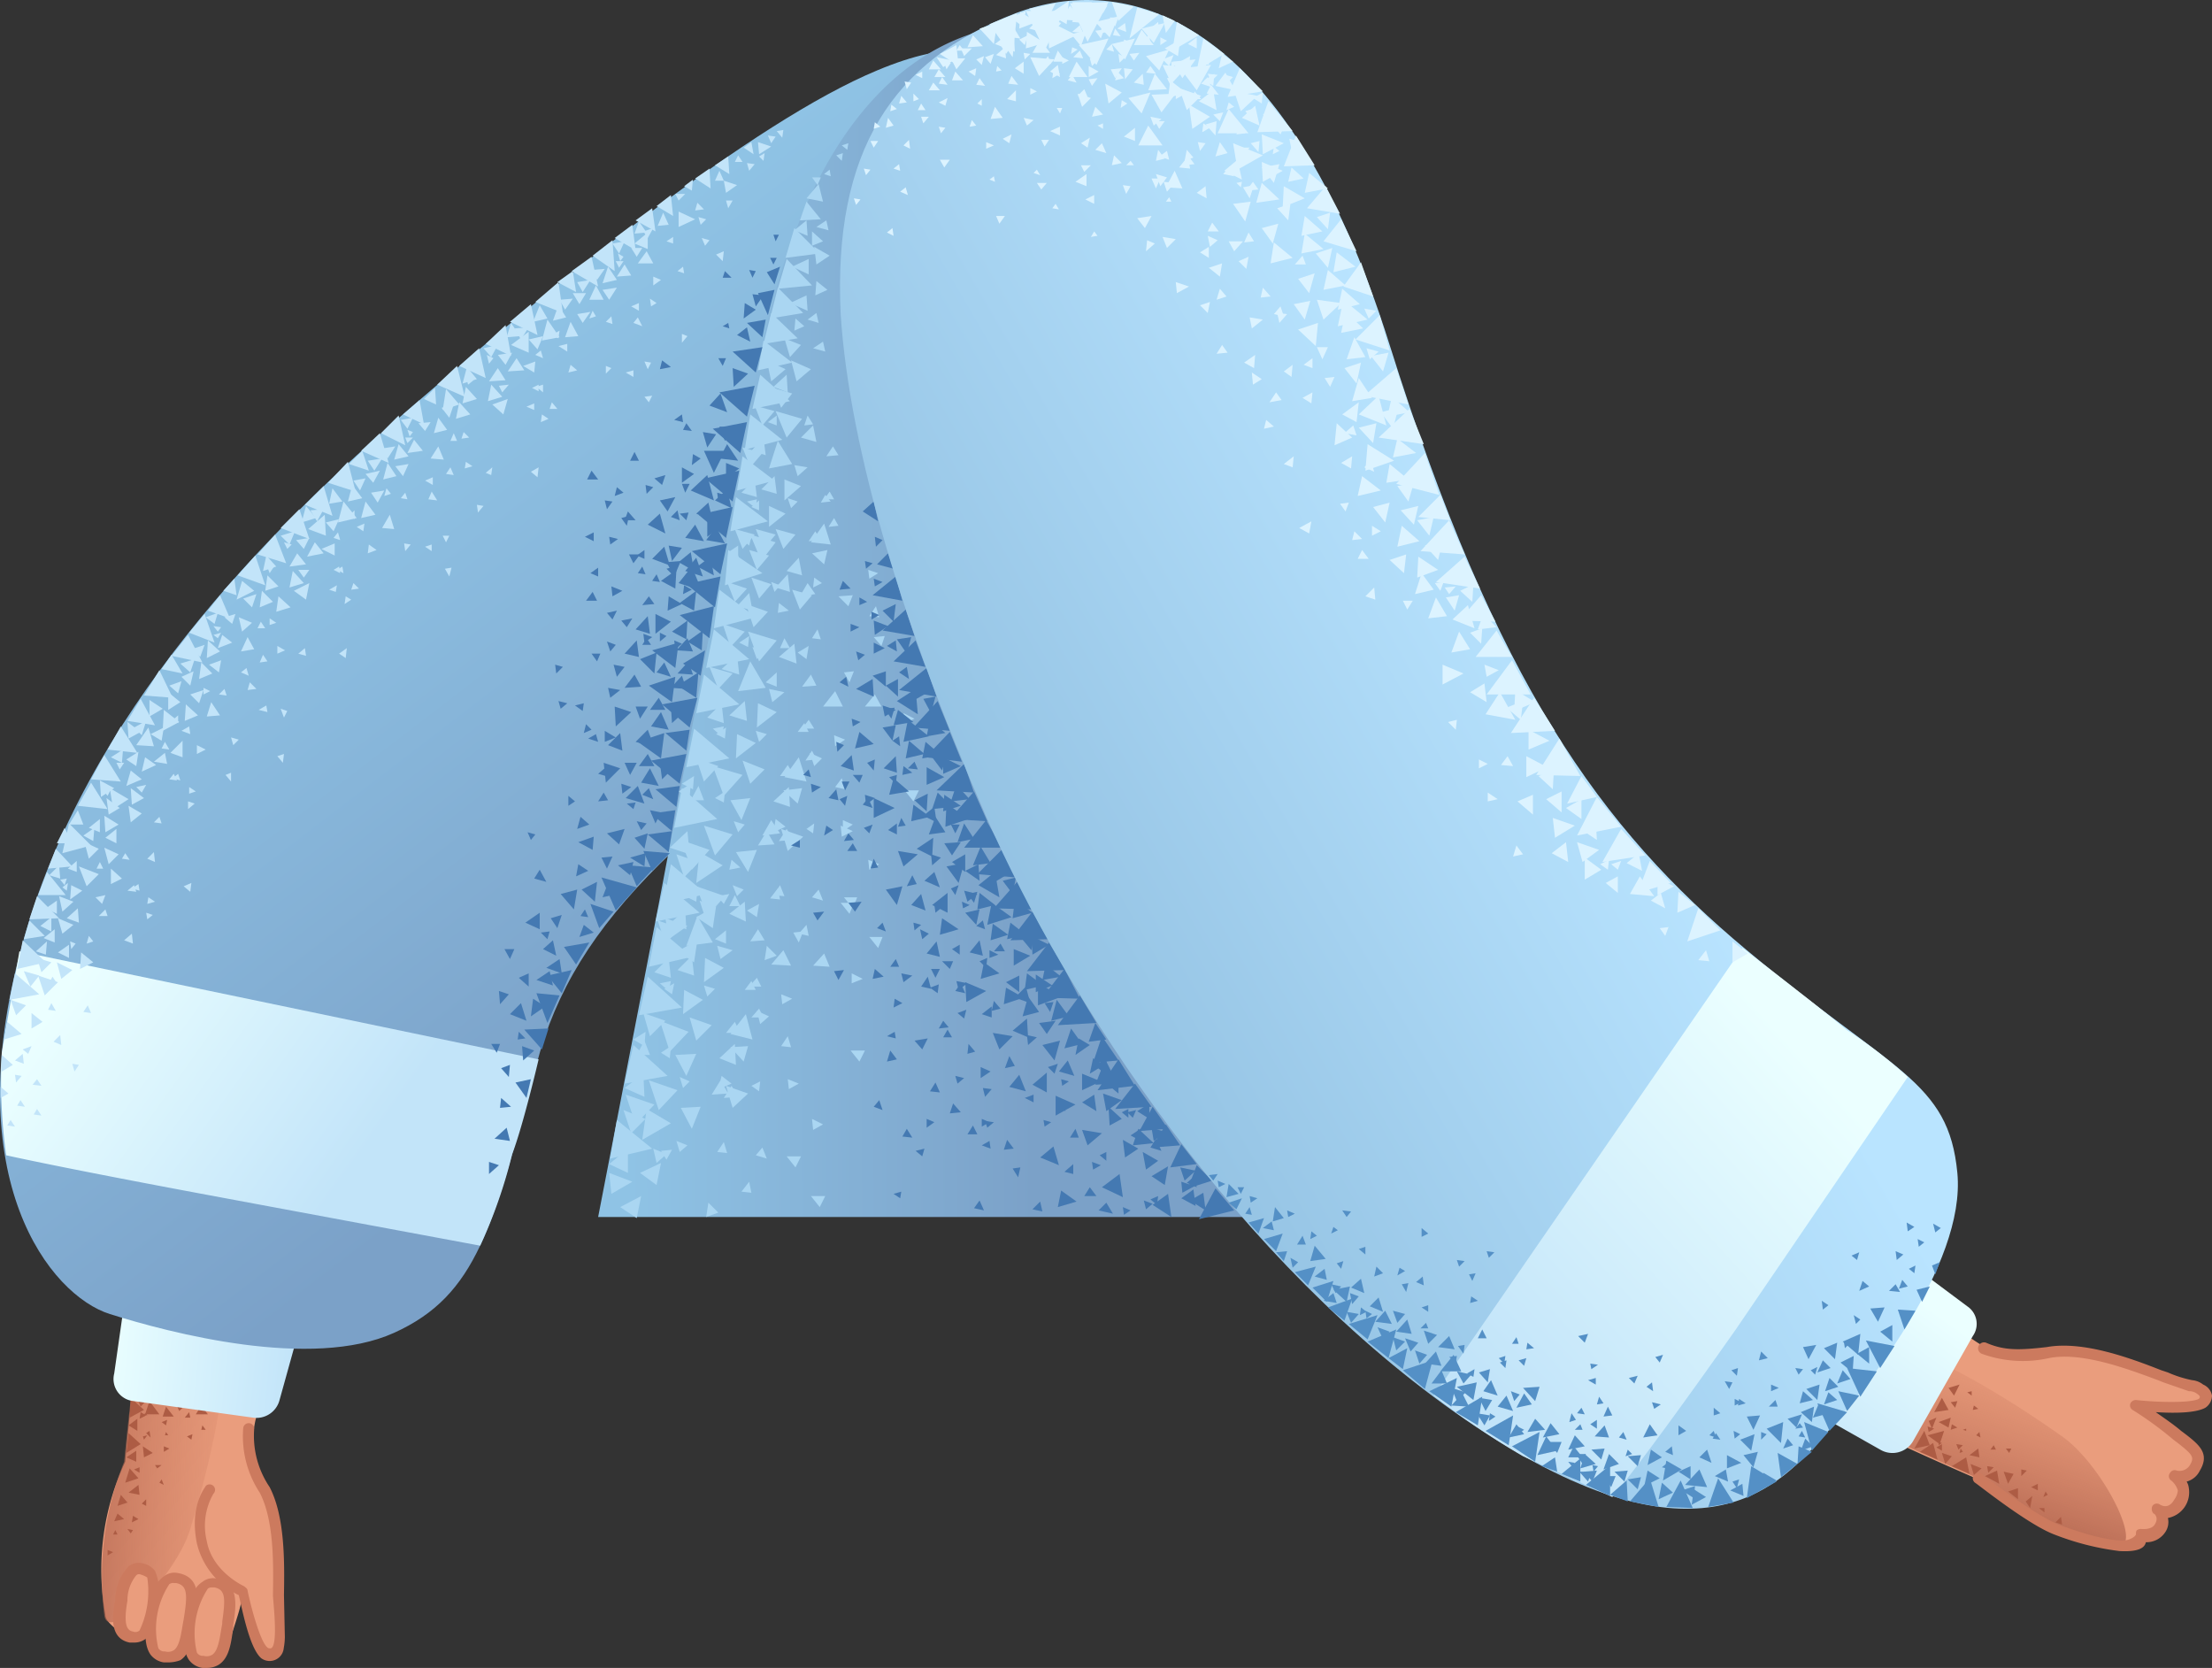 <svg xmlns="http://www.w3.org/2000/svg" xmlns:xlink="http://www.w3.org/1999/xlink" width="200.66" height="151.29" viewBox="0 0 200.66 151.29">
  <rect x="0" y="0" width="200.66" height="151.29" fill="#333333" stroke="none"/>
  <defs>
    <linearGradient id="linear-gradient" x1="0.817" y1="0.556" x2="-0.413" y2="0.412" gradientUnits="objectBoundingBox">
      <stop offset="0.005" stop-color="#cc7a5e" stop-opacity="0"/>
      <stop offset="0.924" stop-color="#aa5f4b"/>
    </linearGradient>
    <linearGradient id="linear-gradient-2" x1="-0.052" y1="0.461" x2="0.946" y2="0.544" gradientUnits="objectBoundingBox">
      <stop offset="0" stop-color="#ebffff"/>
      <stop offset="1" stop-color="#c2e4f9"/>
    </linearGradient>
    <linearGradient id="linear-gradient-3" x1="0.637" y1="0.705" x2="0.341" y2="0.311" gradientUnits="objectBoundingBox">
      <stop offset="0" stop-color="#7ba1c8"/>
      <stop offset="1" stop-color="#8fc3e5"/>
    </linearGradient>
    <linearGradient id="linear-gradient-4" x1="0.497" y1="0.501" x2="0.036" y2="0.503" xlink:href="#linear-gradient-3"/>
    <linearGradient id="linear-gradient-5" x1="0.612" y1="0.315" x2="0.334" y2="0.884" xlink:href="#linear-gradient"/>
    <linearGradient id="linear-gradient-6" x1="0.718" y1="0.27" x2="0.17" y2="1.076" xlink:href="#linear-gradient-2"/>
    <linearGradient id="linear-gradient-7" x1="0.624" y1="0.374" x2="0.092" y2="0.821" gradientUnits="objectBoundingBox">
      <stop offset="0" stop-color="#b9e4ff"/>
      <stop offset="1" stop-color="#84b4d7"/>
    </linearGradient>
    <linearGradient id="linear-gradient-8" x1="0.794" y1="0.207" x2="0.183" y2="0.847" xlink:href="#linear-gradient-2"/>
    <linearGradient id="linear-gradient-9" x1="0.033" y1="0.346" x2="0.704" y2="0.608" xlink:href="#linear-gradient-2"/>
  </defs>
  <g id="_23" data-name="23" transform="translate(-136.94 -97.61)">
    <path id="Path_13797" data-name="Path 13797" d="M153.8,191.4a389.749,389.749,0,0,0-5.5,38.8,23.1,23.1,0,0,0-1.8,13.9c0,.6.9,1.2,1.7,1.9.5.4,1.3-.4,1.8-.1.4.1.2,1.2.6,1.4.6.3,1.7,1.1,2.1.6,1.7-1.9,2,.6,2.8.7a2.1,2.1,0,0,0,1.9-.9c.6-2.1,1.4-4.2,1.5-5.2.2-1,1.02,2.5,1.42,4,.6,1.7,2.38,2,2.18-1.1s.2-5.7,0-6.5c-.1-.8-.2-4.1-1.2-6.1-.6-1.3-1.9-2.9-1.2-6.3,1.3-5.5,9.4-24,13.4-33,1.8-4.5-16.9-16.2-19.7-2.1Z" fill="#ea9d7d"/>
    <path id="Path_13798" data-name="Path 13798" d="M150.8,208.5c-1.7,12.3-2.6,21.7-2.6,21.7a27.927,27.927,0,0,0-1.8,13.9c.3,2.7,6.5-3.5,7.8-7.8,8.9-29.2-2.7-33.1-3.4-27.8Z" fill="url(#linear-gradient)"/>
    <g id="Group_937" data-name="Group 937">
      <path id="Path_13799" data-name="Path 13799" d="M151.2,224.8l.6-.5.4.6Zm3.5,1.1.5-.8.6.8Zm-2,.2h-1l.3-.9Zm-1.3-.2h-1.3l.4-1.2Z" fill="#ad5c44"/>
      <path id="Path_13800" data-name="Path 13800" d="M152.7,224.5l1.4.2-.9.9Zm-4,1.7.1-1.8,1.2,1.1Zm.4-2.4,1.6.3-1,1.1Zm1.7.8.5-.2v.6Zm4.8,2.7h-.4l.1-.4Zm-1.5-1.6.1.5h-.5Zm-4.5.6.1-.6.5.3Zm4.3,1.6.5-.2-.1.5Zm-4.5-.5-.8-.5.8-.6Zm-2.1,8.2.3-.7.6.5Zm2-5.4-.9-.4.9-.6Zm1.5-.8-.8.4-.1-1Zm-1.3,2.9.1.9-1-.2Zm-1.2-.2.4-1.3.8.9Zm.1-2.7.2-1.8,1.1,1Zm-.8,4.8.3-1,.6.7Z" fill="#ad5c44"/>
      <path id="Path_13801" data-name="Path 13801" d="M150,228.2l-.1-.3.4-.1Zm2.2-.4h-.3l.1-.3Zm-2-2,.1.2-.4-.1Zm-.4,8.2.4-.4v.6Zm-2.2,2.8h-.4l.2-.4Zm2.6-9.2.3-.2.1.6Zm-1.1,3.3.5-.2v.5Zm-.2,4.8.1-.6.5.3Zm2.3-4.9-.2-.3h.6Zm.4-4.2.5-.2-.1.5Zm.2,2.7v-.5l.5.2Zm-5.1,9.4v-.5l.5.2Zm5.1-6.4-.4-.2.2-.3Zm-2.8,4.1-.2.3-.3-.4Z" fill="#ad5c44"/>
    </g>
    <path id="Path_13802" data-name="Path 13802" d="M160.66,248.04c-1.1-.9-1.76-4.54-2.06-5.74a7.047,7.047,0,0,1-3.8-4.7c-.7-3.5.8-5.1.8-5.2a.495.495,0,1,1,.7.7,5.823,5.823,0,0,0-.6,4.3c.5,2.8,3.4,4.1,3.4,4.1.1.1.3.2.3.4.4,1.9,1.36,5.32,2,5.22.87.2.3-4.32.3-4.82.05-2.9.1-6.8-1.2-9.3a9.308,9.308,0,0,1-1.5-5.8.5.5,0,0,1,1,0,8.3,8.3,0,0,0,1.4,5.3c1.4,2.7,1.35,6.8,1.3,9.8l.08,3.8a5.833,5.833,0,0,1-.1,1,1.284,1.284,0,0,1-2.03.93Z" fill="#cc7a5e"/>
    <path id="Path_13803" data-name="Path 13803" d="M156.5,241.2c-1.2-.2-1.9,1.4-2.2,3.3-.4,2-.3,3.7,1.1,3.9,1.7.3,1.9-1.4,2.2-3.3C157.8,243.1,158.1,241.4,156.5,241.2Z" fill="#ea9d7d"/>
    <path id="Path_13804" data-name="Path 13804" d="M155.7,248.9h-.4a1.855,1.855,0,0,1-1.2-.7c-.5-.7-.6-1.9-.3-3.7.2-1.2.5-2.8,1.5-3.4a1.517,1.517,0,0,1,1.3-.3c2,.4,1.8,2.3,1.5,4.2v.2c-.2,1.6-.4,2.8-1.3,3.4A2.016,2.016,0,0,1,155.7,248.9Zm.5-7.3a.6.6,0,0,0-.4.1,7.423,7.423,0,0,0-1,5.8.6.6,0,0,0,.6.3.989.989,0,0,0,.8-.1c.6-.4.7-1.8.9-2.8v-.2c.3-2.1.3-2.9-.7-3.1h-.2Z" fill="#cc7a5e"/>
    <path id="Path_13805" data-name="Path 13805" d="M153,240.7c-1.2-.2-1.9,1.4-2.2,3.3-.4,2-.3,3.7,1.1,3.9,1.7.3,1.9-1.4,2.2-3.3C154.4,242.5,154.6,241,153,240.7Z" fill="#ea9d7d"/>
    <path id="Path_13806" data-name="Path 13806" d="M152.2,248.4h-.4a1.855,1.855,0,0,1-1.2-.7c-.5-.7-.6-1.9-.3-3.7.2-1.2.5-2.7,1.5-3.4a1.517,1.517,0,0,1,1.3-.3c2.2.4,1.8,2.6,1.5,4.5-.2,1.6-.4,2.8-1.3,3.4A3.087,3.087,0,0,1,152.2,248.4Zm.5-7.2a.6.6,0,0,0-.4.1,7.423,7.423,0,0,0-1,5.8.6.6,0,0,0,.6.3.989.989,0,0,0,.8-.1c.6-.4.7-1.8.9-2.8.4-2.4.3-3.1-.7-3.3h-.2Z" fill="#cc7a5e"/>
    <path id="Path_13807" data-name="Path 13807" d="M149.7,239.9c-1-.2-1.7,1.1-1.8,2.9-.3,1.7-.3,3.1.9,3.3,1.3.2,1.7-1.1,1.8-2.9C151,241.6,151.1,240.1,149.7,239.9Z" fill="#ea9d7d"/>
    <path id="Path_13808" data-name="Path 13808" d="M149.1,246.6h-.4c-2-.4-1.5-2.8-1.3-3.9a4.416,4.416,0,0,1,1.2-3,1.383,1.383,0,0,1,1.2-.3h0a1.855,1.855,0,0,1,1.2.7,4.84,4.84,0,0,1,.2,3.2c-.1,1.4-.4,2.5-1.1,3a1.69,1.69,0,0,1-1,.3Zm.5-6.2a.367.367,0,0,0-.3.1,3.582,3.582,0,0,0-.8,2.3c-.4,2.3,0,2.7.5,2.8a.56.56,0,0,0,.6-.1,8.33,8.33,0,0,0,.7-4.8,2.389,2.389,0,0,0-.7-.3Z" fill="#cc7a5e"/>
    <path id="Path_13809" data-name="Path 13809" d="M159.9,226.2l-10.8-1.5a2.008,2.008,0,0,1-1.8-2.5l1.5-10.5,16,3.9-2.5,9A2.16,2.16,0,0,1,159.9,226.2Z" fill="url(#linear-gradient-2)"/>
    <path id="Path_13810" data-name="Path 13810" d="M240.5,113.9c6.9,6.4,8.5,23.2-16.4,40.7s-35,26.2-38.5,39.6c-3.9,14.7-5.4,20.9-12.9,24.3s-20.4,0-25.8-1.7-13.8-12.2-8-33.3c5.7-21.1,22.3-37.8,35.4-49,13.1-11.3,30.9-25.8,42.2-30.5,13.3-5.6,16,2.4,24,9.9Z" fill="url(#linear-gradient-3)"/>
    <path id="Path_13811" data-name="Path 13811" d="M269.7,192.4l-.8-12.9-.9-13.2-1-12.9c-.4-4.9-.8-8.9-1.1-11.2a23.812,23.812,0,0,0-.5-2.6,60.6,60.6,0,0,0-4.2-12.9c-6.4-14.2-15.43-27.68-30.33-26.98-3.6.1-17.87.68-24.27,26.98-.8,3.4-1.6,7.2-2.2,11.5q-.179.744-.3,1.5c-.5,3.1-1.5,8-2.5,13.8l-2.4,12.9-2.5,13.2L191.2,208h79.3q-.36-7.8-.8-15.6Z" fill="url(#linear-gradient-4)"/>
    <g id="Group_938" data-name="Group 938">
      <path id="Path_13812" data-name="Path 13812" d="M207.3,150.9l1.3.4-.2-1.6Zm-3.5,1.7,1.4.4-.3-1.6Zm1.1-5.5.2-.8-.9.2Zm4.6,5.8,1.1-1.3-1.8-.5Zm-6.3,3.4,1.3-1.4-2-.7Zm-1.1,3.8,1.3-1.4-2.1-.6Zm1.5-7.9,1.1-1.2-1.8-.6Zm2.2-.3,1.1-1.3-1.8-.6Z" fill="#aad6f2"/>
      <path id="Path_13813" data-name="Path 13813" d="M205.3,154.5l1.3-1.4-2-.7Zm.9-7.1,1.1-1.3-1.8-.5Zm-.6,1.9,1.1-1.3-1.8-.5Zm-.6,19.4,1.3-1.3-2-.8Zm2.4-6.5-1.7-.8-.1,2.2Zm-1.9,2.8-1.7-.8-.1,2.2Zm2.1-7.8,1.6.6L209,156Zm.7-7.8,1.4.4-.3-1.6Zm-1.2,20.9,1.5.5-.1-1.8Zm-.7-10.8,1,.4v-1.3Zm1.2-7.2-.1.9,1-.2Zm6.8,6.2-.9.1.5.9Zm2.5-2.3.3-.9-1,.1Zm-6.3-.7.8.1-.3-.9Zm5.1-6.2.1.8.8-.5Zm4.1,21,.5-1H219Zm-7.1-1.3.9.2-.3-1Zm6.2-6.7.1.9.9-.4Zm-2.3,21.3.4-1h-1.2Zm-7.2-1.3.9.2-.2-1Zm6.3-6.7.1.9.9-.5Zm-1.4,4.4.4-1h-1.2Zm-7.2-1.2,1,.1-.4-1Zm6.3-6.8v1l.9-.6Zm-7.1,12.7,1.1-.4-.9-.9Zm-4.3-5.8.6.7.5-.9Zm9.2-.6-.6.7,1,.3Zm-3.1-10.2,2,.4-.7-2.2Z" fill="#aad6f2"/>
      <path id="Path_13814" data-name="Path 13814" d="M212.6,164.3l.1,1,.9-.6Zm-4.4,8.3-.9-.7-.2,1.2Zm.8-4.6-.6-1-.7,1Zm-5.1,5.1.6-.7-1-.3Zm-2-8.9.8.4.1-1Zm7.4,6.3.4-1.4-1.7.2Zm-9.7-.3h1.2l-.5-1.3Zm7.1-10.1.3,1.2,1.1-.9Z" fill="#aad6f2"/>
      <path id="Path_13815" data-name="Path 13815" d="M207.7,173.2l-.8-1.2-.8,1.4Zm-6.2,6.6.8-.9-1.2-.4Zm-2.7-11.1,1,.5.1-1.2Zm12.2-8.9-.5-1-.8,1.1Zm-5.2,5.1.7-.7-1-.3Zm-1.8-9,.8.4.1-1Zm-1.6,2.4,1.6.5-.2-1.8Zm1.5,2,2.5-.3-1.4-2.4Zm1.9-2.7,1.6-1.9-2.6-.8Zm-3.2,12.2,1.7-1.9-2.7-.8Zm-.8,5.4,1.6-1.9-2.6-.8Zm.7.9-2.1-1.2-.3,2.8Z" fill="#aad6f2"/>
      <path id="Path_13816" data-name="Path 13816" d="M205.6,174.7l-1.9.2,1.1,1.8ZM205,170l-1.8.2,1,1.8Zm-5.3,6.5,1.6-1.8-2.6-.9Zm3.4-14,1.6.5-.2-1.8Zm-2,.2,1.5.5-.2-1.8Zm12.8-10.1.4-1-1.3.1Zm-2.4-2.1-.7-.5-.1.9Zm4.3,3,.9.1-.3-1Zm-13.4,10.9.2-.9-1,.2Zm5.3-8h.9l-.5-.9Zm-6.9,12.1,1.3-1.4-2-.7Z" fill="#aad6f2"/>
      <path id="Path_13817" data-name="Path 13817" d="M199.9,163.7l-.7,3.5,3.9-.8Zm-1.1,5.4-.7,3.6,3.9-.8Zm2-10.3-.7,3.5,3.9-.8Zm-3,17.2-.7,3.6,3.9-.9Z" fill="#aad6f2"/>
      <path id="Path_13818" data-name="Path 13818" d="M201.7,154.7l-.7,3.5,3.9-.8Zm.5-3.6-.5,3.5,3.8-1Zm.8-3.6-.3,3.2,3.4-1.1Zm-4,29.7,1.3-1.4-2-.7Zm-1.3-2.7,1.8.6-.2-2.1Zm-.5,5.6,1.7.7-.1-2.1Zm.1.8.3,1.9,1.7-1.2Zm2.8-.1,1.5,1,.3-2Zm-1.7,3.1,1.5,1,.3-2Zm10.5-10.1-.6-1-.7,1.1Zm-5.1,5.1.6-.6-1-.4Zm-2-8.9.8.4.1-1Zm9-6.3-.5-.8-.6.8Zm2.6-2-.7-1.4-1.1,1.4Z" fill="#aad6f2"/>
      <path id="Path_13819" data-name="Path 13819" d="M211,166.5l-.4-.8-.6.9Zm-.7-2.5-.4-.8-.6.8Zm-1.9,10.8,1.4-1.3-2-.7Zm1.7-2,.6.4.1-.9Z" fill="#aad6f2"/>
      <path id="Path_13820" data-name="Path 13820" d="M216.9,161.7l-.6-1.1-.9,1.1Zm-6.1,5.4.7-.7-1.1-.5Zm-1.5-10.3.8.6.2-1.2Zm-2.2-24.1,1.3.5-.1-1.6Zm-1,3.5,1.1-1.3-1.8-.5ZM205,140l1.1-1.3-1.8-.5Zm1.9-7.8,1.3-1.1-1.7-.8Zm2.3,0,1.3-1.1-1.8-.8Z" fill="#aad6f2"/>
      <path id="Path_13821" data-name="Path 13821" d="M207.8,134.6l1-1.3-1.7-.5Zm.8-4.6,1-1.1-1.5-.6Zm-.6,17.4,1.1-1.3-1.8-.5Zm1.6-5.7-1.5-.6V143Zm-1.4,2.5-1.5-.7v1.9Zm1.4-6.9,1.4.4-.3-1.5Zm.9,9.5,1.8.2-.6-1.9Z" fill="#aad6f2"/>
      <path id="Path_13822" data-name="Path 13822" d="M211.4,146.6l-.5-.8-.6.9Zm-4.2,4.7.5-.6-.8-.3Zm-2.1-7.7.7.3V143Zm6.6,5.2.3-1.3-1.4.3Zm-8.5.1h1.1l-.5-1.1Zm5.8-9.1.3,1,.9-.8Zm1.9,11.7-.7-1-.7,1.2Zm-5.3,5.9.7-.8-1.1-.3Z" fill="#aad6f2"/>
      <path id="Path_13823" data-name="Path 13823" d="M203,147.7l.9.5v-1.1Zm-4.3,31.6,1.3-1.4-2-.7Zm-1.4,3.9,1.3-1.4-2-.7Zm2.8,8.8,1.4-1.4-2-.7Zm2.5-6.6-1.7-.9-.1,2.2Zm-1.9,2.9-1.7-.9-.1,2.2Zm2.4-7.8,1.5.7-.1-1.8Zm-.9,13.1,1.5.6-.1-1.9Zm-.4-10.8,1,.4V182Zm1.5-7.2-.2.9,1-.2Zm6.5,6.5-.9.1.5.9Zm4.2-1.6.4-1h-1.2Zm-7.2-1.4.9.1-.2-1Zm6.4-6.6.1,1,1-.5Zm1.7,21.4.5-1h-1.3Zm-7.1-1.4.9.1-.3-1Zm6.4-6.6v.9l1-.4Zm-2.9,21.2.5-1h-1.3Zm-7.1-1.4.9.1-.2-1Zm6.4-6.6.1,1,.9-.5Zm-1.5,4.4.5-1h-1.3Zm-7.1-1.4.9.1-.3-1Zm6.4-6.6.1.9.9-.5ZM201,208l1.1-.4-.9-.9Zm-4.1-6,.5.8.5-.9Zm9.2-.3-.6.7,1,.3Zm-2.9-10.3,2,.5-.6-2.3Zm4.6-3.6.1.9.9-.5Z" fill="#aad6f2"/>
      <path id="Path_13824" data-name="Path 13824" d="M203.3,195.9l-.9-.7-.3,1.2Zm.8-4.6-.5-1-.8,1Zm-5.2,5,.6-.6-.9-.4Zm-1.7-9,.7.5.2-1Z" fill="#aad6f2"/>
      <path id="Path_13825" data-name="Path 13825" d="M204.4,193.9l.4-1.4-1.6.1Zm-9.7-.6h1.2l-.5-1.3Zm7.3-9.9.3,1.2,1.1-.8Zm1,13.4-.7-1.2-.8,1.3Z" fill="#aad6f2"/>
      <path id="Path_13826" data-name="Path 13826" d="M196.5,203.1l.9-.8-1.2-.5Zm-2.1-11.2,1,.6.1-1.3Zm11.9-9-.6-1L205,183Zm-5.2,5.1.7-.7-1-.3Zm-1.8-9,.8.4.1-1Zm-1.6,2.4,1.5.5-.1-1.8Zm1.5,2,2.4-.3-1.4-2.4Zm1.9-2.7,1.6-1.8-2.6-.9ZM197.7,193l1.7-1.8-2.6-1Zm-1,5.3,1.7-1.8-2.6-.9Zm1.1,1.2-2.2-1.3-.4,2.8Zm2.7-1.5-1.8.1,1,1.9Z" fill="#aad6f2"/>
      <path id="Path_13827" data-name="Path 13827" d="M200.1,193.2l-1.9.1,1,1.9Zm-5.5,6.4,1.7-1.8-2.6-.9Zm3.8-14,1.5.5-.2-1.8Zm-2.1.2,1.5.5-.2-1.8Zm1.3,1.7.2-.9-1,.2Zm5.5-7.7h1l-.5-1Zm-7.2,11.8,1.4-1.4-2-.7Z" fill="#aad6f2"/>
      <path id="Path_13828" data-name="Path 13828" d="M195.7,186.2l-.8,3.5,3.9-.7Zm-1.3,6.2-.8,3.5,3.9-.7Zm2.1-10.7-.7,3.6,3.9-.9Zm-3.6,17.5-.6,3.5,3.8-.9Z" fill="#aad6f2"/>
      <path id="Path_13829" data-name="Path 13829" d="M197.2,177.7l-.8,3.5,4-.8Zm-3,22.7,1.3-1.3-2-.8Zm-.6-4.1,1.8.8-.1-2.1Zm-1.4,6.9,1.7.8v-2.2Zm0,.8.2,1.9,1.9-1.1Zm2.8,0,1.5,1.1.4-2Zm-1.8,3.1,1.5,1,.4-2Zm10.7-10-.6-1-.7,1.1Zm-5.3,5,.7-.6-1-.4Zm-1.7-9,.8.5.1-1.1Zm9.1-6-.4-.8-.7.8Zm2.7-1.9-.7-1.4-1.1,1.3Z" fill="#aad6f2"/>
      <path id="Path_13830" data-name="Path 13830" d="M206.2,189.9l-.4-.8-.7.8Zm-.7-2.5-.4-.8-.6.8Zm-2.1,10.7,1.4-1.3-2-.7Zm1.7-2,.7.5.1-.9Z" fill="#aad6f2"/>
      <path id="Path_13831" data-name="Path 13831" d="M212.2,185.3l-.5-1.2-1,1.1Zm-6.3,5.2.8-.7-1.1-.5Zm-1.2-10.3.9.6.2-1.2Zm2.5-6-.7-1.2-.8,1.3Zm-6.4,6.3.8-.7-1.2-.5Zm-2.3-11.1,1,.6.1-1.3ZM213,138.9l-.5-.8-.6.9Zm-4.3,4.8.6-.6-.9-.3Zm-2.1-7.8.8.3v-.9Zm-1.5,2.6,1.3.4-.2-1.6Zm1.6,1.6,2.1-.4-1.3-2.1Zm1.6-2.8,1.4-1.7-2.4-.7ZM206,148.5l1.3-1.7-2.3-.7Zm0-6.5,1.4.4-.2-1.6Zm-1.8.3,1.4.4-.2-1.6Zm1.3,1.4.1-.8-.9.2Z" fill="#aad6f2"/>
      <path id="Path_13832" data-name="Path 13832" d="M209.9,136.2l.8-.1-.5-.8Zm-5.6,11.2,1.1-1.3-1.8-.5Z" fill="#aad6f2"/>
      <path id="Path_13833" data-name="Path 13833" d="M203.7,142.7l-.5,3.1,3.4-.9Zm.6-3.7-.5,3.1,3.4-.9Zm.7-3.8-.5,3.2,3.4-.9Zm.9-3.6-.7,3.1,3.4-.7Zm.3-3.1-.5,2.7,3.1-.7Zm6.4,14.4-.4-.7-.5.7Z" fill="#aad6f2"/>
      <path id="Path_13834" data-name="Path 13834" d="M213,145.3l-.4-.7-.5.8Zm-.7-2.2-.5-.6-.4.7ZM209,118.5l1.2.5-.1-1.4Zm2.1-4.1.3-.7h-.8Zm-.5,5.5,1-.4-1-.9Zm.3,4.5,1.1-.5-1-.8Zm-1.9,3.2.9-.4-.8-.7Zm2.8,1.9-.2-.9-.9.6Zm-.6-2.6-.2-.9-.8.6Zm.9-8.4-.2-.9-.9.6Zm.2-4.9-.1-.6-.5.4Zm1.1-2.1-.6.2.5.5Zm.5-.9-.6.2.5.4Zm-2.9,11,1.2-.8-1.4-.8Zm-.8,4.2-.1-1.4-1.5.7Zm.1-3.3v-1.4l-1.5.7Z" fill="#aad6f2"/>
      <path id="Path_13835" data-name="Path 13835" d="M209,118.3l-.8,2.7,3.1-.4Zm-.7,2.8-.8,2.7,3.1-.3Z" fill="#aad6f2"/>
      <path id="Path_13836" data-name="Path 13836" d="M207.5,123.7l-.7,2.8,3-.5Z" fill="#aad6f2"/>
      <path id="Path_13837" data-name="Path 13837" d="M206.9,126l-.7,2.8,3.1-.5Zm3.2-10.1-.6,1.7,1.9-.1Zm0-.3,1.5.3-.4-1.6Z" fill="#aad6f2"/>
    </g>
    <g id="Group_939" data-name="Group 939">
      <path id="Path_13838" data-name="Path 13838" d="M229.4,186.1l-1.2.6,1.2.9Zm1.4-3.8-1.3.3,1,1.2Zm-4.6,2.6-.3,1.5,1.7-.5Zm-3.8-4-.2,1.5,1.7-.5Zm-3.6-2.9-1.5.3,1,1.4Zm7,.6-.2,1.5,1.6-.4Zm1.2,2.8-.2,1.5,1.6-.5Zm2-2.2-.2,1.7,1.8-.5Z" fill="#4479b2"/>
      <path id="Path_13839" data-name="Path 13839" d="M227,176.1l.2,1.5,1.5-.9Zm3.5,6.4.1,1.7,1.5-.9Zm-1.6,1.2v1.5l1.5-.9Zm-.3-2.4-.3,1.5,1.7-.4Zm1.5,4.6-.2,1.5,1.7-.4Z" fill="#4479b2"/>
      <path id="Path_13840" data-name="Path 13840" d="M230.9,186v1.6l1.5-.6Zm-5.1-5.9-1.3.3,1,1.1Zm4.2,7-1,1,1.4.5Zm-4.4-8.6-.9.2.6.8Zm2.5,5.4-.4-.7-.6.7Zm-7.5-1.1.6-.5-.8-.4Zm-1.9,3.1.2.8.8-.6Zm5.3-2.6-.7.4.7.5Zm-1,7.5-.5-.6-.4.7Zm-2.5-3.7.9.2-.3-1.1Zm-.7-5.8.1.7.6-.5Zm6.7,3.2-.7.3.6.6Zm2.6-7.3-1.2.3.9,1.2Zm-1.9-.5-1.5,1.2,1.9,1.1Zm-.3,2.8-.4,2,2.2-.7Zm-1.2-3.5-1.2.6,1.3.9Z" fill="#4479b2"/>
      <path id="Path_13841" data-name="Path 13841" d="M224.5,175.1l-1.2.7,1.2.9Zm-.8,11.5.2.8.8-.6Zm3.2,2.7.8-.2-.6-.7Zm-4.8-2.4-.8.3.7.5Zm4-5.8-.6.5.8.3Zm3-3.9-1.2-2.6-2.3,2.3Zm1.4,2.9-1.2-2.6-2.2,2.5Zm1.5,2.7-1.4-2.5-2,2.6Zm1.6,2.8-1.5-2.5-2,2.6Z" fill="#4479b2"/>
      <path id="Path_13842" data-name="Path 13842" d="M234.9,188.2l-1.4-2.7-2,2.6Z" fill="#4479b2"/>
      <path id="Path_13843" data-name="Path 13843" d="M236.4,190.4l-1.5-2.5-2,2.7ZM224.9,184l1.2.3-.3-1.4Zm-3.9.1,1.2.3-.3-1.4Zm7.2,3.1-.2,1.5,1.8-.6Z" fill="#4479b2"/>
      <path id="Path_13844" data-name="Path 13844" d="M229.7,189.8l1.5-.4-1-1.4Zm6,2.3,1.6-.2-1-1.5Zm-2.2.6,1.6-.4-1-1.4Zm-1.2-2.5,1.6-.4-1.1-1.5Zm-1.3,1.5-.9-.2.1.9Zm-.3,5.9v-.7l-.8.3Zm-6-4.4.7-.2-.6-.7Zm-8.4-7.7-.2.9,1-.2Zm5.9,0h-.8l.4.8Zm-4,6.3-.1-.6-.7.4Zm14.9.2-1.6.4,1.1,1.4Zm-9.8-.3-.4-.7-.4.7Zm2.7-2.1.9.3v-1Zm.7-5.8v.7l.8-.3Zm5.8,4.7-.8.1.5.8Zm-19.9-2.8.4.8.5-.9Z" fill="#4479b2"/>
      <path id="Path_13845" data-name="Path 13845" d="M217,181.3l-.5.5.8.3Zm1.8,7.3-.7-.4-.1.8Zm9.2,13.3.9-.1-.6-.8Zm.1-7.4.9-.2-.5-.9Zm-2,1.8.2.8.6-.7Zm7.2,1.2-.5.5.8.4Zm-2.2-10.7v2l2.2-.8Zm.7-1.7-.3,1.4,1.7-.3Zm-.6,5.3.7,1,.8-1.2Zm-7.4-.9.6.5.2-.8Zm-3.9,2.5.7.8.5-1Zm4.2-5.2-.5.7.9.2Zm2.7,8-.9-.4v1Zm9-2.4-1-.6-.3,1.5Zm1.5,1.3-1.1.5,1.2,1Z" fill="#4479b2"/>
      <path id="Path_13846" data-name="Path 13846" d="M237.1,194.2l-1-.6-.3,1.4Z" fill="#4479b2"/>
      <path id="Path_13847" data-name="Path 13847" d="M236.3,196l2-.1-1.1-2.2Z" fill="#4479b2"/>
      <path id="Path_13848" data-name="Path 13848" d="M236.1,194l2.3-.2-1.5-2.2Zm-1,1v1.5l1.7-.8Zm1.9,1.8.3,1.6,1.4-1Zm-.8.1-1.1.7,1.3.8Zm2.2-1.7-1.2.6,1.2,1Zm-6.4-.8.6.6.3-.9Z" fill="#4479b2"/>
      <path id="Path_13849" data-name="Path 13849" d="M239.9,196.1l-1.5-2.4-1.9,2.8Zm5.4,8.2-.7.6.9.4Zm-1.3-.8.4,1.2,1-.9Zm-2.6-3.6.2,1.2,1.1-.8Z" fill="#4479b2"/>
      <path id="Path_13850" data-name="Path 13850" d="M244.1,204.8l.1,1,1.1-.6Zm-5.1-2.2,1.2-.8-1.4-.8Zm1.9,1.1,1.1-.8-1.4-.8Zm-3.3-4,1.1-.6-1.2-1.1Zm-3.6,1.1h.8l-.3-.8Zm-.8-5.3.1.6.6-.4Zm6.1,2.7-.6.3.6.5Zm-2.7,9.2,1.3.3-.6-1ZM236,203l.1.7.7-.4Zm6,3.1-.7.3.6.5Zm-3.2,1,.1.7.6-.4Zm-5.3-3.2.8.2v-.9Zm-1.9-4.7.1.6.6-.4Zm5.7,2.9-.6.3.6.5Zm-1.5,3.2-.5.8h1.1Zm5.7,1.5-.8-.3.2.8Zm-15.7-.3-.5.7.9.2Zm5.5.1-.7.7.9.2Zm-13.9-12.7.9-.2-.6-.8Zm7.3,6.6h.9l-.4-.8Zm-1.1-5.3.2.7.6-.5Zm2.7,4.1.2.6.6-.5Zm-5-2.7.9.1-.4-.9Zm2.1,1.1-.3.9,1-.1Z" fill="#4479b2"/>
      <path id="Path_13851" data-name="Path 13851" d="M226.8,201.8l-.1-.7-.7.4Zm2.7,1.7-.7.1.5.8Zm-12.8-6.1-.5.6.8.3Zm5,2-.7-.3v.8Zm-3.1,6.9.1-.6-.7.2Zm.6-6.3-.4.7.9.1Zm7.5-.6-.7-.3v.7Zm-6.1,3.1.2-.7-.8.2Zm21.2-1.6-.5.8,1,.3Z" fill="#4479b2"/>
      <path id="Path_13852" data-name="Path 13852" d="M240.2,200l-.5,1.5,1.9-.2Z" fill="#4479b2"/>
      <path id="Path_13853" data-name="Path 13853" d="M240.4,200l-.9.6,1.1.6Zm.8-2.3-1.1.7,1.1.7Z" fill="#4479b2"/>
      <path id="Path_13854" data-name="Path 13854" d="M239.2,198.5l.5.5.3-.7Zm2.2-.5-1.5-2.1-1.8,2.3Zm1.5,2-1.4-2-1.2,2.2Z" fill="#4479b2"/>
      <path id="Path_13855" data-name="Path 13855" d="M244,201.5l-1.3-1.9-1.3,2.1Zm1.5,1.7-1.4-1.8-1,2.1Zm1.4,1.5-1.4-1.4-.8,2.1Zm-4,1.2-1.4,1,1.7,1.1ZM232.7,197v1.8l1.8-1Zm-8.2-10.3.1,1.8,1.8-1Zm21.6,19.1-1.2.7,1.4.9Z" fill="#4479b2"/>
      <path id="Path_13856" data-name="Path 13856" d="M245.2,205.5l-1.1.8,1.3.7Zm-11.4-11.7-.8,1,1.4.4Zm-4.4,1.3-.9,1.1,1.5.4Zm9.1,9-1.6,1.2,1.9.9Zm10.4,3.3-1.7-2-1.5,2.8Zm-25.8-21.9.3-.7h-1Zm-5.4-.2h.8l-.3-.7Zm4-5.6.1.7.6-.5Zm2.7-1.3.3,1,.9-.7Zm2.6,12.9.6,1.5,1.2-1.2Zm1.8-.2,1.4.6-.1-1.7Zm1.8,4.9,1.3.7v-1.8Zm-9.5-26.4-1.2.6,1.1,1Zm1.7-3.5-1.3.2.9,1.2Zm-4.8,2.1-.4,1.5,1.8-.3Zm-3.1-4.2-.4,1.5,1.7-.4Z" fill="#4479b2"/>
      <path id="Path_13857" data-name="Path 13857" d="M216.2,160.8l-.1-1.6-1.5.9Zm.4-15.9-.4-1.8-1,.9Zm1.8,17.1-.4,1.4,1.8-.3Zm1,2.8-.3,1.6,1.7-.4Zm1.9-1.9-.3,1.5,1.7-.3Zm-1.5-3.3.1,1.5,1.6-.9Zm2.7,6.7v1.5l1.6-.7Zm-1.5.9v1.6l1.6-.7Z" fill="#4479b2"/>
      <path id="Path_13858" data-name="Path 13858" d="M220.9,164.9l-.3,1.5,1.7-.3Zm1.1,4.6-.5,1.5,1.8-.2Z" fill="#4479b2"/>
      <path id="Path_13859" data-name="Path 13859" d="M222.6,169.7l-.1,1.5,1.6-.5Zm-4.4-6.3-1.2.2.9,1.2Zm1.4-8-1.3.2.9,1.3Zm-3.4-1.5.1,1.3,1.2-.8Zm1.3-6.1-1,1,1.5.4Zm4.2,23-1,.8,1.2.6Zm-3.6-9-.9.1.6.9Zm2.1,5.6-.3-.7-.6.6Zm-7.3-1.6.6-.6-.7-.3Zm1.9-8.3.6-.5-.8-.3Zm1.6-10.3.6-.6-.7-.3Zm-5.9,21.5.1.8.8-.5Zm5.8-2.2-.7.3.6.7Zm-1.9,7.3-.5-.6-.4.7Zm-2.3-3.8.9.2-.2-1Zm2-15.8v.7l.8-.4Zm1.9-1.1v.7l.7-.4Zm-1.1-1.3v.7l.7-.3Zm3.4,16.1-.7.2.6.6Zm3.5-7.1-1.1.2.7,1.3Zm-1.8-.7-1.7,1.1,1.9,1.2Zm-.8-2-.7.5.9.6Zm-1-2.4-.8.5.9.5Zm-2,.2v1l1-.5Zm3.1,7-.4,2,2.3-.5Zm-.9-3.7-1.1.6,1.1,1Z" fill="#4479b2"/>
      <path id="Path_13860" data-name="Path 13860" d="M217.3,158.5l-1.2.4,1.2,1Zm.9-6.1-1.2.6,1,1Zm-2.8,17.3.1.9.8-.6Zm3,2.9.7-.1-.4-.7Zm-4.6-2.8-.7.3.5.6Zm4.7-5.4-.6.4.7.5Zm3.4-3.6-.9-2.6-2.5,2Zm1.2,3.1-1.1-2.7-2.2,2.4Z" fill="#4479b2"/>
      <path id="Path_13861" data-name="Path 13861" d="M224.2,166.7l-1.1-2.7-2.2,2.3Zm-5.4-14.6-.6-2.2-2.1,1.7Zm1.1,3.2-.8-2.4-2.1,1.9Zm1,2.8-.9-2.4-2,1.9Zm4.4,11.4-.9-2.6-2.5,2.4Z" fill="#4479b2"/>
      <path id="Path_13862" data-name="Path 13862" d="M226.5,172.1l-1.2-2.7-2.2,2.5Z" fill="#4479b2"/>
      <path id="Path_13863" data-name="Path 13863" d="M227.8,174.5l-1.4-2.5-2,2.5Zm-10.7-7.2,1.2.4-.1-1.5Zm-3.9-.2,1.2.4-.2-1.4Zm6.6,3.5-.2,1.5,1.7-.4Z" fill="#4479b2"/>
      <path id="Path_13864" data-name="Path 13864" d="M221.2,173.3l1.5-.2-.9-1.4Zm4,2.8,1.6-.2-.9-1.5Zm-1.4-2.1,1.5-.3-.9-1.4Zm-1.5,1.4-.9-.3.1,1Zm-6.4,1,.7-.1-.4-.8Zm-2.5-26.1-.3.8,1-.1Zm.6,18.2h-.7l.3.8Zm-4.5,6v-.7l-.8.5Zm14.9,1.4-1.6.3,1.1,1.5Zm-9.7-1.1-.4-.7-.5.7Zm2.8-1.9.8.4v-1Zm1.4-5.8-.1.8.9-.2Zm5.1,5.3h-.8l.4.8Zm-13.3,8,.4.7.6-.8Zm3-21.4-.6.5.8.4Zm-1.2,13.9-.6-.4-.2.9Z" fill="#4479b2"/>
      <path id="Path_13865" data-name="Path 13865" d="M219.2,178l.9-.2-.4-.8Zm3.6-7.5-.1,2.1,2.1-.7Zm.9-1.7-.5,1.5,1.7-.2Zm-1.1,5.3.7,1.1.8-1.2Zm-7.3-1.4.5.5.3-.8Zm-1.4,6.8.6.8.6-.9Zm1.8-9.5-.5.6.9.3Zm7.5,8.2.4.6.3-.9Zm1,1.2.1.6.6-.3Zm-8-9.4v1.8l1.9-.9Zm5.5,6.7-.9.8,1.4.6Zm-1.2,2-.9,1,1.3.5Zm-5.6-10.1.3-.7h-.9Zm-5.1-.7.7.2-.2-.7Zm4.4-5.1.1.7.7-.4Zm2-12.7.1.7.7-.4Zm-.8-1.6.1.7.6-.5Zm1.6,13.1.2,1,1-.6Zm1.4,13.2.5,1.4,1.3-1.1Zm1.7-.2,1.4.7.1-1.7Zm1.4,5.1,1.4.7v-1.8Zm19.9,24.6,1.2.8.3-1.7Zm-6.3-4.2.5,1.4,1.3-1.1Zm-2.6,1.5-1.2,1,1.7.7Zm.7,4-.3,1.5,1.7-.5Z" fill="#4479b2"/>
    </g>
    <path id="Path_13866" data-name="Path 13866" d="M281.3,214.3a370.8,370.8,0,0,0,35.1,17.5,22.308,22.308,0,0,0,12.5,6.1c.6.2,1.4-.5,2.3-1,.5-.3,1.2-.4,1.6-.8.3-.3,0-.6.4-1,.5-.6,1.4-1.1,1.6-1.8.4-2.1.9-1.7,1.2-2.4a2.526,2.526,0,0,0-.2-2.1l-4.4-3.1c-.9-.4,1.8-.6,3.4-.4,1.8,0,3.5-1.2.5-2.1s-5.4-1.9-6.2-2.1a22.152,22.152,0,0,0-6.2-.8c-1.5.1-3.4.9-6.4-.8-4.8-3-19.8-16.5-27.1-23.1-3.6-3.4-20.6,10.8-8.1,17.9Z" fill="#ea9d7d"/>
    <path id="Path_13867" data-name="Path 13867" d="M296.6,222.4c11.2,5.6,19.8,9.3,19.8,9.3a28.433,28.433,0,0,0,12.5,6.1c2.7.5-1.2-7.3-4.9-9.9-24.9-17.6-32.2-7.9-27.4-5.5Z" fill="url(#linear-gradient-5)"/>
    <path id="Path_13868" data-name="Path 13868" d="M329.2,238.3a24.354,24.354,0,0,1-5.9-1.5c-2.4-.9-7-4.6-7.2-4.7a.5.5,0,1,1,.6-.8s4.7,3.7,7,4.6c2.9,1.1,5.3,1.6,6.2,1.4.7-.2.8-.5.8-.5,0-.2,0-.3.1-.4a.6.6,0,0,1,.4-.1s.9.1,1.2-.4c.4-.6,0-1-.1-1a.616.616,0,0,1-.1-.7.483.483,0,0,1,.7-.1c.2.1.8.4,1.3-.5a1.6,1.6,0,0,0,.3-.8,1.839,1.839,0,0,0-.6-.9.467.467,0,0,1-.1-.7.481.481,0,0,1,.6-.2,1.108,1.108,0,0,0,1.2-.5c.4-.7.3-.9-1.1-2l-.4-.3a31.635,31.635,0,0,0-3.7-2.7.481.481,0,0,1-.2-.6.55.55,0,0,1,.5-.3c1.8.2,4.9.3,5.7-.1a.31.31,0,0,0,.1-.2h0s0-.1-.3-.3a1.165,1.165,0,0,0-.7-.2l-2.3-.8-.5-.2c-2.7-1-6.9-2.6-9.9-2a10.881,10.881,0,0,1-6.1-.4.539.539,0,0,1,.4-1c1.6.7,2.9.7,5.5.4,3.3-.6,7.6,1,10.4,2.1l.6.2a10.572,10.572,0,0,0,2.2.7,1.88,1.88,0,0,1,1,.4,1.329,1.329,0,0,1,.8,1,1.356,1.356,0,0,1-.6,1.1c-.9.5-2.9.5-4.5.4.7.5,1.6,1.1,2.3,1.7l.4.3c1.3,1,2.2,1.8,1.3,3.3a1.876,1.876,0,0,1-1.2,1,1.421,1.421,0,0,1,.2.6,2.372,2.372,0,0,1-1.9,2.7,1.619,1.619,0,0,1-.25,1.3,2.044,2.044,0,0,1-1.75.9C331.5,238,330.94,238.4,329.2,238.3Z" fill="#cc7a5e"/>
    <g id="Group_940" data-name="Group 940">
      <path id="Path_13869" data-name="Path 13869" d="M312.2,227.2l-.3-.7.7-.3Zm2-3-.5-.7,1-.3Zm-.3,2-.2.9-.9-.5Zm-.6,1.2-.4,1.2-1.1-.8Zm-.9-1.7.7-1.3.6,1.1Zm.3,4.3-1.6-.7,1.2-.8Z" fill="#ad5c44"/>
      <path id="Path_13870" data-name="Path 13870" d="M310.6,229l.9-1.6.5,1.3Zm1.3-1.5-.1-.5.6.2Zm3.9-3.7v.4l-.4-.3Zm-1.9,1,.6-.1-.2.6Zm-.8,4.4-.5-.3.5-.3Zm2.8-3.7.1-.4.4.3Zm-1.9,4.2-.6.7-.3-1Zm7.1,4.7-.4-.6.6-.5Zm-4.4-3.6-.7.6-.3-1Zm-.3-1.8.1.8-.9-.2Zm2.3,2.1.9.2-.5.9Zm-.4,1.1-1.3-.7,1.1-.5Zm-2.7-.9-1.6-.7,1.3-.8Zm4.4,2.3-.9-.7.9-.3Zm-5-4.3-.3.1.1-.4Zm.3-2.1v.2l-.3-.1Zm-2.5,1.2.3.1-.3.2Zm7.5,3.1v-.6l.5.1Zm2.1,2.9v.4l-.5-.4Zm-7.8-5.3-.2-.5.6.1Zm2.7,2.1-.1-.6.6.1Zm4.5,1.6-.6-.3.6-.3Zm-3.8-3.7h-.5l.3-.4Zm-4.1-1.8.1-.5.5.3Zm2.7.7-.4-.2.3-.3Zm7.4,7.9-.6-.2.5-.5Zm-4.6-6.9-.2.4-.3-.4Zm3.1,3.9.2.3-.4.2Z" fill="#ad5c44"/>
    </g>
    <path id="Path_13871" data-name="Path 13871" d="M315.9,218.8l-5.4,9.5a2.168,2.168,0,0,1-3,.8l-9.2-5.2,9.6-13.4,7.5,5.6a1.913,1.913,0,0,1,.5,2.7Z" fill="url(#linear-gradient-6)"/>
    <path id="Path_13872" data-name="Path 13872" d="M229.1,98.8c9.6-3.6,24.3-.5,33.9,30.1s19.1,43.8,32.4,54.9,18.3,11.8,19.1,20.2-8.6,20-12.5,24.3-11.3,12.3-32.1-1.9c-20.8-14.3-36.1-37.9-43.5-54.7-7.4-16.9-12.4-33.2-13.2-45.6-.7-14.8,4.7-23,15.9-27.3Z" fill="url(#linear-gradient-7)"/>
    <path id="Path_13873" data-name="Path 13873" d="M295,183.6l-28,40.6a71.2,71.2,0,0,0,8.1,5.5l8.1,3.7s2.4-2.7,11.2-15.2L310,195.3a41.731,41.731,0,0,0-5.6-4.3c-2.2-1.9-9.4-7.4-9.4-7.4Z" fill="url(#linear-gradient-8)"/>
    <path id="Path_13874" data-name="Path 13874" d="M185.8,193.7l-47.1-9.8-1.6,9.2a49.5,49.5,0,0,0,.4,9.3s4.8,1.1,19.9,3.9l23.1,4.3a45.03,45.03,0,0,0,2.9-8.3c1-2.6,2.4-8.6,2.4-8.6Z" fill="url(#linear-gradient-9)"/>
    <g id="Group_941" data-name="Group 941">
      <path id="Path_13875" data-name="Path 13875" d="M198.8,147.3l-1.2-.2.3,1.4Zm3.5-1.9-1.2-.5v1.4Zm-5.5-1.2-1.1,1,1.6.8Zm6.1-2.2-1.1,1,1.5.7Z" fill="#4479b2"/>
      <path id="Path_13876" data-name="Path 13876" d="M202.9,137.9l-.7,1.3,1.7.2Zm-1,7.5-.9,1.2,1.7.3Zm-1.9-.2-.9,1.2,1.7.3Zm1.2-2-1.1,1,1.5.7Zm-1.6,4.5-1.1.9,1.4.8Z" fill="#4479b2"/>
      <path id="Path_13877" data-name="Path 13877" d="M200.1,148.2l-1,1.2,1.6.5Zm-.2-7.6-1.1-.6v1.4Zm-1.2,7.9-1.3.1.7,1.3Zm1.8-9.3-.7-.4-.1,1Zm-1.3,5.6.2-.7-.8.1Zm-5.1-5.4h.8l-.4-.8Zm-3.5.9-.4.8h1Zm5.6,1.5-.7-.2.1.8Zm-5.4,4.9v-.8l-.8.4Zm5.5-5.7.7.6.3-.9Zm2.9-5-.3.6.8.1Zm3.5,6.5-.7-.2.1.8Zm1.3-2.4-1.2-.5V141Zm-1.3-1.6h-1.9l.9,2Zm2.1-7-1.4-.5.1,1.7Zm-3.7,9.2-1.5,1.4,2.1.9Zm.8-3.7-1.2-.2.4,1.4Zm1.6-.6-1.3-.1.5,1.3Zm-9.6,7.6-.3.8h1Zm.8,4,.7.3v-.8Z" fill="#4479b2"/>
      <path id="Path_13878" data-name="Path 13878" d="M192.5,143.1l-.7-.1.2.8Zm7-1.6h-.7l.3.8Zm4.6-2.8.6-2.8-3.1.6Zm-.7,4.4.6-2.8-3.1.7Zm-.6,3.3.6-2.8-3.1.7Zm-.5-13.1-1,1.1,1.6.6Zm2.4,2.1.7-2.8-3.2.6Zm.8-4,.6-2.3-2.7.4Zm.6-3.2.3-1.6-1.7.3Zm-3.8,21.5.6-2.8-3.2.7Zm-.5,3,.5-2.8-3.1.7Z" fill="#4479b2"/>
      <path id="Path_13879" data-name="Path 13879" d="M201.3,155.5l.4-2.9-3.1.8ZM196.8,143l.7,1,.7-1.3Zm.4,4.2-1.1,1.1,1.6.6Zm-.3,3.1,1.3.7.1-1.7Z" fill="#4479b2"/>
      <path id="Path_13880" data-name="Path 13880" d="M199.3,155.8l1.3.8.1-1.8Zm-1.4-.9,1.3.7.1-1.7Zm.7-2.6,1.3.7.2-1.8Zm-2.3.1-.5-.7-.6.8Zm-4,4.3.5-.6-.8-.3Zm-1.8-7.1.7.3v-.8Zm5.3,19.5-.6.6,1,.4Zm-2.3-26.8-.6-.5-.2.8Zm-2.4,15.3.3-.7h-.8Zm6.7-3.6-1.4-.7v1.8Zm-8,8.1.1-.7-.8.2Zm4.2-14.2.4.8.6-.8Zm4.4-4-.6.6.8.3Zm1.3,7.2-.7-.4-.1.8ZM197,130.3l-.2.8,1-.2Zm5.8-.2h-.7l.4.7Zm-3.9,5.8-.1-.7-.7.5Zm6.6-10.2-1-.6-.1,1.4Zm.7-1.3-1-.1.3,1.1Z" fill="#4479b2"/>
      <path id="Path_13881" data-name="Path 13881" d="M206.6,126.2l.6-2.3-1.5.3Zm-1.9,1.1-.9.7,1.2.6Zm2.5-3.9.5-1.6-1.2.5Zm-4.5-1.2-.2.6h.8Zm2.8,0-.6-.1.3.7Zm1.9-1.2h-.6l.3.6Zm.2-2.1h-.5l.2.6Zm-4.5,8.5-.1-.5-.5.3Zm-10.7,23.4.1.9.9-.5Zm5.7-1.8-.7.2.6.6Zm-2.1,7.1-.4-.6-.4.6Zm3.7-7.1-1.2,1.5,2.1.7Zm1.7-.9-1.2.9,1.5.8Zm-3.8,3.6-.1,1.3,1.3-.6Zm-5.4-5.4.1.7.7-.5Zm-.4,17.6v1l1-.4Zm2.2-19.5-.7.2.5.7Zm-2.9,7.7-.4-.8-.6.8Zm.1,12.8-.2-.7-.7.4Zm-3.2-6.8-.7-.2.1.8Zm3.2,9.7.7.2v-.8Zm-.6-4-.5-.5-.2.8Zm2.7,4.9.1.9.8-.6Zm-5.7-7.5.2.7.6-.5Zm4.5-1.2.2.9.9-.7Zm0,10.2-.4-.7-.5.8Zm7.7-13.5-.5-1.2-1,1.1Zm-.6,3.4-.4-1.2-1,1.1Z" fill="#4479b2"/>
      <path id="Path_13882" data-name="Path 13882" d="M199.8,158.8l-.4-1.2-1,1.1Zm-1.4,1,1.7,1.1.2-2.3Z" fill="#4479b2"/>
      <path id="Path_13883" data-name="Path 13883" d="M198.9,157.8l1.6,1.1.4-2.3Zm-3.2,6-1.1,1.1,1.7.5Zm1.2-1.6-.9,1.3,1.6.3Zm-1.8-2.3-.6-1.1-.9,1.2Zm2.2,2.1-.6-1.1-.8,1.1Zm1.8.1-1.3-.4.1,1.5Z" fill="#4479b2"/>
      <path id="Path_13884" data-name="Path 13884" d="M195.3,155.1l.1.8.7-.5Zm4.2,8.5.7-2.7-3.2.6Zm-2.3-5.9-.7.9,1.3.4Zm-3.6-.8,1.3.3-.2-1.5Zm1-2.2,1.3.4-.2-1.6Zm-1.3-.8.5.6.5-.8Zm3.2-4.2-.4.6.7.1Zm2.3,6.3-.7-.3.1.8Zm-6.8-2.8.5.6.4-.8Zm3.2-4.2-.4.6.7.1Zm2.2,6.3-.6-.3v.8Zm-1.7,6.4h-1.1l.4,1.1Zm-3.2,13.6-1,.1.5,1Zm4-18.5-1.5.6,1.3,1.3Zm-2.9,1.3-1-.2.3,1.1Zm1.5,14.8.5-.6-.9-.2Z" fill="#4479b2"/>
      <path id="Path_13885" data-name="Path 13885" d="M194.4,171l.2-.6-.8.1Zm-2.3-5.8,1.3.5-.2-1.6Zm4.8,6.1-1-.2.5,1.2Zm2.3-5.6.3-1.9-2.2.3Zm-1-7.5.3-2.3-2.4.7Zm-.3,3.1.3-2.3-2.4.8Zm-14.3,22.4h-.9l.5.9Zm4.9-13,.6-.4-.6-.5Zm-3.4,3.1.4-.5-.7-.2Zm.8,2.7-.5.8,1.1.3Zm8.2.5.3-1.2-1.4.3Zm1.3-.8.1-1.2-1.4.4Z" fill="#4479b2"/>
      <path id="Path_13886" data-name="Path 13886" d="M193.9,176.1l.8,1.9,1.6-1.7Z" fill="#4479b2"/>
      <path id="Path_13887" data-name="Path 13887" d="M195.3,174.8l.8,1.8,1.6-1.6Zm-6,3.5-1.5.4,1.2,1.4Zm1.8-.7-1.4.7,1.2,1.1Zm-.4-2.9.1-1.2-1.4.5Zm2.2,4-.8-1-.5,1.3Z" fill="#4479b2"/>
      <path id="Path_13888" data-name="Path 13888" d="M192.8,180.2l1.9-2.1-3.2-.9Zm2.9-7-1.2.4.9,1Zm-3.7,0,1.1,1,.5-1.4Zm-1.7,3.4-.9-.6-.2,1.1Zm3.9-14.4-1.5-.5.1,1.8Zm.6,6.7-1.1,1.1,1.7.5Zm1.1-1.6-.8,1.3,1.6.3Zm.4-.2-.6-1.1-.8,1.1Zm1.8.1-1.3-.4.2,1.5Z" fill="#4479b2"/>
      <path id="Path_13889" data-name="Path 13889" d="M198.6,168.7l.6-2.7-3.2.6Zm-3.9-1.9h-1.1l.5,1.1Zm3.6,4,.3-1.9-2.2.3Zm-.7,4.1.3-1.9-2.2.3Z" fill="#4479b2"/>
      <path id="Path_13890" data-name="Path 13890" d="M197.9,173l.3-1.9-2.2.3Zm-1-6.6.3-2.3-2.4.8Zm-3.7.9-1.5-.5.2,1.8Zm-2.8,5.1-.8-.7-.3,1.1Zm.4,9.8-.9-.7-.4,1.1Zm-.8-2.1-.4.6.7.1Zm1.3,1.7,1.3-1.5-2.1-.7Zm-6.4,4.1-.9.4.9.8Zm1.7-3.1.2-.7-.8.1Zm1.3-2.2-1,.3.6.9Zm-4.7,13.6-.8.3.7.8Zm-1.2-1.1.3-.8h-.8Zm.4,4.1-.1.9,1-.1Zm4.7-10.2-.3-1.3-1.2.8Zm.8-1.1-.2-1.3-1.2.8Z" fill="#4479b2"/>
      <path id="Path_13891" data-name="Path 13891" d="M186.6,186.1l1.3,1.6.9-2.1Zm1.5-2.6,1.1,1.6,1.2-2Zm-3,12-1.4.3,1,1.4Zm-.9-6.9-1,1,1.5.6Zm-1,12.5-.3-1.2-1.1,1Zm3.2-12.2-1.1-.7-.2,1.6Z" fill="#4479b2"/>
      <path id="Path_13892" data-name="Path 13892" d="M186.6,190.4l1.1-2.5-2.1-.2Zm.5-7.5-.9.8,1.2.6Zm-2.5-1.6,1.3.6v-1.5Zm-1.5,6.5-.9-.3.1,1.2Zm-.9,15.5-.9-.3v1.1Zm3.2-10.4-1.1-.4.1,1.3Zm-1.4-1.7-.1.7.7-.1Zm2.1,1.6.6-1.9-2.2.1Z" fill="#4479b2"/>
    </g>
    <g id="Group_942" data-name="Group 942">
      <path id="Path_13893" data-name="Path 13893" d="M177,134.6l.7.9.4-1.2Zm2.4-2.1.5-.4-.7-.4Zm-4,1.3,1.1.5-.1-1.5Zm2.9,1.8,1.3-.4-1-1.1Zm-2,1.3,1.2-.3-.8-1.1Zm2.6-2.7,1.3-.4-1-1.1Z" fill="#c2e4f9"/>
      <path id="Path_13894" data-name="Path 13894" d="M185.1,140.4l.6.5.1-.9Zm-6.7-9.6-1.8,1.7,2.5,1.1Zm10.9-4.7.5.8.7-1Zm-1.6-1.3.5.9.7-1Zm1.6-1.6.5.9.7-1.1Zm-.4,1,.6,1,.6-1Zm-.7,4,1.2-.1-.7-1.3Zm-2.9-1.4,1.3-.3-.7-1.2Zm-2.4,1.4,1.2-.1-.8-1.2Zm6-6-1.4,1,1.7.9Zm1.5,2.6h1.3l-.7-1.3Zm-3.3,1.9,1.2-.3-.7-1.1Zm4.5-3.4,1.3-.3-.8-1.2ZM181.2,134l1.3-.4-1-1.1Zm3.3-2.8-.7-1.1-.8,1.2Zm-1.7.9-.7-1.1-.8,1.2Z" fill="#c2e4f9"/>
      <path id="Path_13895" data-name="Path 13895" d="M184.9,128.4l.8.9.5-1.2Zm6.7-4.5.6.9.7-1.1Zm-1.1-1.8.6.9.7-1Zm-8.3,10.5.3.6.6-.7Zm3.8-3.2-.5.4.7.3Zm.7,6.2-.6-.4-.1.7Zm-5.1-1.3,1,.9.4-1.4Zm5.4-.2-.2.6h.7Zm1.7-3.4-.2.7.8-.2Zm6.1-4.3-.4.5.8.3Zm4.5,1.7-.5-.2v.8Zm-6.9,2.9-.5-.2v.7Zm2,.8v-.6l-.7.2Zm1.6-1.3-.6-.1.3.7Zm.1,3-.7.1.4.5Zm-12.5-6.1.6,1,.7-1.1Z" fill="#c2e4f9"/>
      <path id="Path_13896" data-name="Path 13896" d="M183.3,128.9l1.6.7v-1.9Zm2.8-.4,1.6-.3-1.1-1.6Zm-9,6.3,1.5-.5-1.2-1.4Zm5-5,.7.9.6-1.1Zm-1.3-.6.7.8.6-1.1Zm11.7-2.2-.1-.7-.5.5Z" fill="#c2e4f9"/>
      <path id="Path_13897" data-name="Path 13897" d="M181.3,130.6l.4-.5-.6-.3ZM187,128l.6.3.1-.7Zm-8.1,4.4,1.3-.4-.9-1.1Z" fill="#c2e4f9"/>
      <path id="Path_13898" data-name="Path 13898" d="M180.4,129.2l-1.8,1.6,2.4,1.1Zm2.4-2.1-1.8,1.7,2.3,1.1Zm2.3-1.9-1.9,1.6,2.5,1.2Zm2.5-2-2.1,1.8,2.5,1Zm3-2.3-1.8,1.3,2.4,1.4Zm-4.4,12.3v-.7l-.6.2Zm-.8-1.8.1-1-1.1.4Zm3-1.9v-.7l-.8.2Zm-3,5.3v-.6l-.7.3Zm10.8-12.1v.8l.7-.5Zm4-6.7-.2.7.8-.1Zm3.2-.2h-.6l.2.7Zm2-3.3-.7-.1.2.7Zm1.9-2.5-.7-.1.3.7ZM199,122.4l-.1-.6-.5.4Zm-1-2.7v-.6l-.6.4Z" fill="#c2e4f9"/>
      <path id="Path_13899" data-name="Path 13899" d="M198.5,116.8v1.4l1.5-.7Zm4.1,3.6-.7.3.6.6Zm3.7-8.9-.5.3.4.4Zm1.7-2.1-.6.1.5.6Zm-7.1,10.5.4-.5-.7-.2Zm-.4-1.9.5-.5-.7-.2Zm-4.5,7.4.5-.3-.6-.4Zm-10.2,7.7v-.6l-.6.3Zm12.4-17.9.3.6.6-.6Zm-1.6,2.9,1-.1-.5-1.1Zm-2.1.7,1.1-.1-.7-1Zm4.5-4.3.7.4.1-1Zm-2.8,7-.6-1.1-.8,1.1Zm-2,1.1-.6-1-.7,1.1Zm.7,3.2v-.7l-.7.3Zm-4.5.7.6-.2-.3-.5Z" fill="#c2e4f9"/>
      <path id="Path_13900" data-name="Path 13900" d="M192.8,121.3l.3.6.4-.6Zm2.5-2.7.4.6.5-.9Z" fill="#c2e4f9"/>
      <path id="Path_13901" data-name="Path 13901" d="M194.5,119.7l1.2.5v-1.5Zm-.3.4.5.8.5-.8Zm-1.7-.4.6.9.5-1.1Zm.7,1.6.3-.4-.5-.3Z" fill="#c2e4f9"/>
      <path id="Path_13902" data-name="Path 13902" d="M192.5,119.4l-1.8,1.4,2,1.4Zm1.8-1.4-1.6,1.2,1.9,1.1Zm1.8-1.5-1.5,1.1,1.8,1Zm5.2-3.6-1.3.9,1.4.9Zm-3.5,2.4-1.3,1,1.5.9Zm6.1-3.6-.3.6h.7Zm-1.3,2.3.2,1.1,1-.7Zm3.1-3.5.1,1.1,1.1-.7Z" fill="#c2e4f9"/>
      <path id="Path_13903" data-name="Path 13903" d="M201.8,114h.8l-.4-.9Zm1.2-2.2-1.2.8,1.3.8Zm2.1-1.3-.7.5.9.6ZM159,151.9l.8.8.4-1.2Zm2.4-2.3.4-.6-.7-.2Zm-4.2,1.6,1.2.4-.2-1.5Zm3.3,1.5,1.2-.5-1-1Zm1.5.4,1.3-.4-1.1-1Zm-1-1.9,1.2-.4-1-1Zm6.7,5.7.6.4.1-.9Zm-7.6-8.9-1.6,1.8,2.5.9Zm10.5-5.7.6.9.6-1.1Zm-1.6-1.1.6.9.5-1.1Zm1.3-1.8.6.9.7-1.1Zm-.2,1.2.7.8.6-1.1Zm-.4,4,1.3-.3-.9-1.2Zm-2.9-1.3,1.2-.2-.9-1.2Zm-2.5,1.7,1.3-.4-.9-1.1Zm5.5-6.5-1.2,1.2,1.8.6Zm1.9,2.6,1.2-.3-.8-1.2Zm-3.2,2,1.3-.3-.9-1.2Zm4.2-3.8,1.3-.3-.9-1.1Zm-9.5,11.6,1.3-.4-1-1.1Zm3.1-3.1-.8-1-.7,1.3Zm-1.6,1-.8-1-.7,1.2Zm1.8-3.8.7.8.5-1.1Zm6.3-5.1.7.9.5-1.1Zm-1.3-1.6.6.9.7-1.1Zm-7.5,11,.5.7.5-.7Zm3.6-3.4-.4.5.6.2Zm1.2,6.1-.5-.3-.1.7Zm-5.2-.8,1.1.8.3-1.5Z" fill="#c2e4f9"/>
      <path id="Path_13904" data-name="Path 13904" d="M169,150.5l-.2.6.7-.1Zm1.4-3.5-.1.8.8-.3Zm5.7-4.8-.3.7.8.1Zm4.7,1.3-.6-.1.1.7Zm-6.6,3.5-.6-.1.1.7Zm1.9.6V147l-.6.2Zm1.6-1.4h-.6l.3.6Zm.2,2.9-.6.1.4.7Zm3.1-8.6.5.2.1-.7Zm-1.8-1-.1.6.7-.2Zm-.2-2.7-.2.6.7-.1Zm-1.6,3.8.7.1-.3-.7Zm-1.4-1.4,1.2.1-.5-1.2Zm-4.4,6.3,1.1.1-.4-1.3Zm6.2-7.9h.6l-.3-.7Zm-12.7,6.3.6,1,.6-1.1Z" fill="#c2e4f9"/>
      <path id="Path_13905" data-name="Path 13905" d="M164.9,145.6l1.6.6-.1-1.9Zm2.7-.6,1.7-.4-1.2-1.5Zm-9.2,7,1.6-.8-1.1-.9Zm5.4-5.4.7.8.5-1Zm-1.4-.4.8.8.5-1.2Zm11.5-3.3-.2-.6-.4.5Z" fill="#c2e4f9"/>
      <path id="Path_13906" data-name="Path 13906" d="M163,147.4l.4-.4-.7-.2Zm5.6-3,.5.3v-.8Zm-7.8,5,1.2-.4-.9-1Z" fill="#c2e4f9"/>
      <path id="Path_13907" data-name="Path 13907" d="M161.9,146.1l-1.6,1.8,2.6.8Zm2.2-2.3-1.7,1.7,2.6,1Zm2.2-2.1-1.7,1.7,2.5,1Zm2.2-2.2-1.8,1.9,2.5.8Zm2.9-2.6-1.7,1.6,2.5,1.1Zm-3.3,12.7-.1-.6-.5.3Zm-.8-1.6v-1.1l-1.2.5Zm2.6-2.2.1-.7-.7.3Z" fill="#c2e4f9"/>
      <path id="Path_13908" data-name="Path 13908" d="M167.4,151.3l.1-.6-.7.4Zm.4-1.7-.1-.6-.5.3Zm7.5-11.1-.8-1-.6,1.2Zm.9,3.1v-.7l-.7.3Zm-4.4,1,.6-.2-.4-.5Zm1.9-5.3.2.5.5-.5Zm1.2-1.3.6.7.5-.8Zm-1.6-.3.6.8.5-1Z" fill="#c2e4f9"/>
      <path id="Path_13909" data-name="Path 13909" d="M174.1,137.2l.3-.4-.5-.2Zm-1-1.9-1.6,1.6,2.2,1.1Zm1.9-1.4-1.5,1.3,1.9.9Zm-30,38.8,1,.4v-1.2Zm1.7-2.9.3-.6h-.8Zm-3.5,2.6h1.3l-.5-1.3Zm3.3.7,1.2-.7-1.3-.8Zm2.3-.9,1-.8-1.2-.7Zm-2-.7,1-.6-1.2-.9Zm3.5,4,.7.3-.1-.9Zm-5.1-6.9-1.2,2.1,2.7.3Zm9-8,.8.8.4-1.2Zm-1.9-.8.8.7.3-1.1Zm1-2,.9.8.4-1.2Zm.1,1.2.8.8.3-1.3Zm.3,4,1.2-.5-1.1-1Zm-3.2-.4,1.2-.7-1.2-.8Zm-1.9,2,1.1-.6-1.2-.9Zm3.9-7.6-.9,1.3,1.9.4Zm2.5,2.2,1.2-.5-1-1Zm-2.8,2.8,1.1-.7-1.1-.9Zm3.5-4.7,1.2-.6-1.1-1Zm-6.8,13.3,1.1-.6-1.2-.9Zm2.2-3.6-1-.7-.3,1.3Z" fill="#c2e4f9"/>
      <path id="Path_13910" data-name="Path 13910" d="M149.8,168.3l-1-.8-.4,1.4Zm.8-4.1,1,.6.2-1.2Zm5.3-6.3.9.7.2-1.1Zm-1.6-1.4.8.7.4-1.1Zm-5,12.5.5.5.4-.7Zm2.6-4.1-.3.6.7.1Zm2.7,5.6-.6-.2v.7Zm-2.2-4.6,1.1.4v-1.5Zm1.7,3.1v.6l.6-.2Zm.7-3.8v.8l.8-.4Zm4.8-5.7-.2.7.8-.1Zm3.4,2.6-.6-.2.3.8Zm-4.4,2.6-.7-.2.2.7Zm2.6-2.5-.1-.6-.7.4Zm-3.3,5.5-.5.2.5.6Zm4.8-1.7-.6.2.5.6Z" fill="#c2e4f9"/>
      <path id="Path_13911" data-name="Path 13911" d="M164,156.9l.7.2-.1-.7Zm-1.9-.7v.7l.7-.3Zm-.7-2.5v.6l.6-.2Zm-.9,4,.7-.1-.4-.6Zm-1.7-1,1.2-.2-.6-1.1Zm.1-1.8.9-.8-1.2-.5Zm-3.2,7.7,1.2-.1-.8-1.2Zm4.6-8h.7l-.4-.6Zm-11.2,9,.7.7.4-1.3Zm.2,1.6,1.6.1-.5-1.7Zm2.4-1.3,1.5-.8-1.4-1.1Zm-4.5,7.1,1.4-.9-1.7-1Zm1.2-4.5.9.6.2-1.3Zm-1.4-.2,1,.5.1-1.2Z" fill="#c2e4f9"/>
      <path id="Path_13912" data-name="Path 13912" d="M157.5,160.7l-.2-.6-.5.5Zm-9.7,6.7.4-.6h-.7Zm4.7-4.4.6.2v-.7Zm-6.4,6.9,1.2-.8-1.3-.7Zm.3-3.8-1.2,2.2,2.7.2Zm1.5-2.6-1.2,2.1,2.7.3Zm1.8-2.5-1.2,2,2.5.4Zm1.7-2.6-1.4,2.3,2.6.2Zm2.6-3.2-1.5,1.9,2.8.6Zm-.7,13.2-.2-.6-.5.4Zm-1.2-1.5-.2-1-1,.8Zm2.1-2.7-.1-.7-.7.4Z" fill="#c2e4f9"/>
      <path id="Path_13913" data-name="Path 13913" d="M151.6,172.3l-.2-.6-.5.5Zm1.4-3.9-.3-.6-.4.5Zm-4.8,14.5.8.3-.1-.9Zm-9.9,10.9.8.3-.1-.9Zm3.5-1.7.7.3-.1-.9Zm3.8-13.1.6.6.3-.8Zm2.7-4-.3.5.7.1Zm2.5,5.6-.6-.2.1.6ZM139,192.8l.5.4.3-.7Zm2.6-4.2-.3.6.7.1Zm3.3.2-.4.6.7.1Zm-4.6,6.7-.4.5.8.1Zm0,2.7-.3.5.7.1Zm-1.5-.8-.3.5.7.1Zm-.9,1.8-.3.5.7.1Zm6.2-5-.6-.1.2.7Zm-5.2,1-.6-.1.1.7ZM150.4,179l-.1.6.7-.2Zm3.9-1.3-.7.3.6.5Zm-4.7.7-.1-.6-.6.4Z" fill="#c2e4f9"/>
      <path id="Path_13914" data-name="Path 13914" d="M149.3,178.5l-.2-.6-.6.5Zm8.7-22.6-.9-.7-.4,1.2Zm1.5,3-.2-.7-.5.4Zm-4.1,1.7.6-.3-.6-.3Zm.9-5.4.4.3.3-.5Zm1-1.6.7.6.3-.9Zm-1.7,0,.8.6.3-1Zm1.1,1.3.3-.4-.7-.1Z" fill="#c2e4f9"/>
      <path id="Path_13915" data-name="Path 13915" d="M155.5,153.3l-1.4,1.7,2.3.9Zm1.4-1.7-1.1,1.4,2,.7Zm-14.8,22.5h1.4l-.7-1.4Zm.1,9.9,1,.5v-1.2Zm-2-.1.9.3.1-1.2Zm.4-2.3,1,.5v-1.3Zm.3,1.1,1,.4v-1.2Zm1.6,3.7,1-.8-1.4-.7Zm-2.8.7.8-1-1.4-.4Zm-1.3,2.6.9-.9-1.4-.5Zm1.2-8.6-.5,1.7,1.9-.3Zm3,1.2,1-.8-1.4-.6Zm-1.9,3.5.9-.9-1.3-.4Zm1.9-5.5,1-.9-1.3-.5Zm.4.6,1.1.4L144,180Zm-1.9-.9,1,.5v-1.2Z" fill="#c2e4f9"/>
      <path id="Path_13916" data-name="Path 13916" d="M144.2,185.5l1.2-.6-1.1-.9Zm-4.4,5.4,1-.6-1-.8Zm-2.7,3.9,1-.6-1-.9Zm-.1,2.4.7-.4-.7-.6Zm4-9.3,1.2-1.2-1.8-.6Zm4.4-4.9-.4-.5-.2.7Z" fill="#c2e4f9"/>
      <path id="Path_13917" data-name="Path 13917" d="M141.4,186.8h.7l-.4-.6Zm-3.1-.9-.5,2.4,2.7-.5Zm.7-3-.5,2.6,2.6-.6Zm-1.4,7.4-.3,1.6,1.6-.5Zm8.9-16.7,1,.5v-1.3Zm-2-.2.9.5.1-1.2Zm2.3,2.6.9-.9-1.3-.6Zm-1.8-.5.9-.9-1.3-.6Z" fill="#c2e4f9"/>
      <path id="Path_13918" data-name="Path 13918" d="M147,177.8l1-.5-1-.9Zm-2.2.2,1.1-1.1-1.8-.7Zm.9-1.6h.6l-.3-.6Zm-2.5-4.1-.6,2.7,2.6-.7Zm-2.9,6.6-.7,2.1,2.7-.1Zm4.1-.5-1-.5-.1,1.3Zm2.3,2.3-.2-.6-.6.6Zm-3.3,3,.4-.5-.5-.2Zm-.8-5.6.4.3.1-.7Zm.5-1.7.8.3v-1Zm-1.7.6,1,.3-.1-1.2Zm1.4.9.2-.6-.6.1Z" fill="#c2e4f9"/>
      <path id="Path_13919" data-name="Path 13919" d="M141.2,176.7l-.8,2.1h2.5Zm.8-2.1-.7,1.8,2.2-.2Z" fill="#c2e4f9"/>
    </g>
    <g id="Group_943" data-name="Group 943">
      <path id="Path_13920" data-name="Path 13920" d="M278.2,229.4l.4-1h-1.3Zm-3-2.1-.6-.3v.7Zm3,3.8-.2-1.3-1.2.8Zm.2-3.4-.8-1-.7,1.3Zm2.3,1.1-.9-1-.6,1.3Zm-3.6-1.5-.9-1-.7,1.2Zm3.6-7.9.3-.8-.9.2Zm-6.6,9.4,2.1,1.4.4-2.7Zm-7.6-9.3.8-.8-1.2-.4Zm-.8,1.8.7-.8-1.1-.4Zm-2.1-1.2.8-.8-1.1-.4Zm1.3.1.7-.8-1.2-.4Zm4-.2-.5-1.2-1,1Zm-.7,3.1-.5-1.2-.9,1.2Zm2,2.1-.6-1.2-1,1.1Zm-7.3-4.4,1.3,1,.4-1.9Zm2.1-2.2-.4-1.3-1,1.1Zm2.7,2.9-.5-1.3-1,1.1Zm-4.5-3.8-.6-1.2-.9,1Zm12.7,7.3-.7-1-.7,1.3Zm-3.7-2.2-.7,1,1.3.4Zm1.4,1.4-.8,1,1.4.4Zm-3.9-1.1.7-.8-1.3-.3Zm-6-5.5.7-.8-1.1-.3Z" fill="#5490c6"/>
      <path id="Path_13921" data-name="Path 13921" d="M262.4,219.1l.6-.7-1.1-.4Zm11.9,5.6.5-.6-.8-.3Zm-4.3-2.5.6.3.1-.7Zm5.5-2.8-.1.6.7-.1Zm.7,5.3.4-1.3-1.5.1Zm-2.1-5.2h.6l-.2-.6ZM271,219h.8l-.4-.8Zm-5.6-5.1.7.3-.1-.8Zm.5-4.9v.8l.6-.3Zm4.5,6.2-.1.6.7-.2Zm.4-2.1-.6.1.3.6Zm-1.7-1.2.2.6.5-.5Zm2.7-.8.2.6.5-.5Zm-2.7,13.6.8-.8-1.3-.4Z" fill="#5490c6"/>
      <path id="Path_13922" data-name="Path 13922" d="M270.6,224.6l.3-1.6-1.8.4Zm-1.1-2.6-.7-1.5-1.2,1.5Zm8.7,7.2-1-1.3-.8,1.7Zm-6.5-3.6.6-1-1.2-.2Zm-.1,1.3.5-.9-1.2-.2ZM266.5,216l-.6.2.6.4Z" fill="#5490c6"/>
      <path id="Path_13923" data-name="Path 13923" d="M272.6,226.1l-.5-.3-.1.7Zm-3.6-4.9.1-.6-.7.1Zm6.2,6.5-.7-.9-.7,1.2Z" fill="#5490c6"/>
      <path id="Path_13924" data-name="Path 13924" d="M271.7,227.4l2.1,1.3.4-2.7Zm-2.7-1.7,2,1.2.4-2.6Zm-2.4-1.9,2,1.4.5-2.6Zm-2.4-1.9,2,1.7.7-2.6Zm-3.2-2.6,1.9,1.5.7-2.6Zm12.5,1.3-.6.2.5.5Zm-1.4,1.2-1,.3.8.9Zm-2.3-2.2-.6.1.5.7Zm5.6,1.2-.7.2.5.5Zm-13.8-7.4.8-.3-.6-.6Zm-7-2.9h.8l-.3-.8Zm-.9-3.1.1.6.6-.3Zm-3.4-1.3.1.6.6-.4Zm-2.9-1.4.1.6.6-.3Zm13.4,6-.6.2.6.5Zm-2,1.3-.6.2.4.5Z" fill="#5490c6"/>
      <path id="Path_13925" data-name="Path 13925" d="M255.8,212l1.4-.2-1-1.2Zm2.9-4.6.4.6.4-.5Zm-9.5-2.1.3.6.3-.6Zm-2.6-1.1.4.5.4-.6Zm11.7,5-.4-.3-.2.6Zm-1.9.5-.5-.4-.1.7Zm8,3.2-.5-.3-.2.7Zm9.2,8.1-.6.2.5.5Zm-19.4-8.4.5-.5-.7-.4Zm3.1,1.1-.2-1-.9.7Zm.9,2.1-.3-.9-.9.7Zm-4.8-3.8.3-.9-1,.1Zm7,1.6-.9.8,1.2.5Zm1.6,1.7-.8.8,1.2.5Zm2.7-1.3-.6.1.4.7Zm1.8,4.1-.2-.5-.5.5Zm-5.6-.9.5-.4-.6-.3Zm-2.8-2.3.5-.6-.9-.2Z" fill="#5490c6"/>
      <path id="Path_13926" data-name="Path 13926" d="M259.1,215.7l.3-1.4-1.5.3Zm.5.2.6-.7-.8-.3Zm-.1,1.7.7-.8-1.1-.2Zm1.4-1-.5-.4-.1.7Z" fill="#5490c6"/>
      <path id="Path_13927" data-name="Path 13927" d="M259.3,217.7l1.7,1.4.9-2.2Zm-1.9-1.5,1.5,1.2.7-2Zm-1.4-1.8,1.3,1.3.6-1.9Zm-4.4-4.4,1.1,1.1.6-1.6Zm2.8,3,1.2,1.2.7-1.7Zm-4.5-5.3.6.1-.2-.7Zm2.5.7,1-.3-.8-1Zm-4.2-2.2,1.1-.3-.9-.9Zm4.3,3-.2-.8-.8.6Zm-2.3-.7.9,1,.5-1.4Zm-1.8-1.8.7.6.5-1Zm37.1,23.9.3-1-1.2.1Zm0,2.1.3-1.1-1.2.2Zm-2.4-.2.4-1h-1.1Zm1.2-.5.3-1-1.2.1Zm3.4-2.2-1-.7-.3,1.4Zm1,3.2-1-.9-.3,1.5Zm3,.4-1.1-.7-.2,1.4Zm-8.7-.2,1.6.6-.1-1.9Zm.8-2.8-.9-.9-.5,1.4Zm3.7,1.3-1.1-.7-.3,1.4Zm-5.8-1.3-1-.9-.4,1.3Zm11.9-.8v1.2l1.3-.5Zm-3.3,2.2v-1.2l-1.1.5Zm-8.1-1.8.3-1-1.2.1Zm-.8,2,.4-1-1.2.1Zm11-6,.6-.2-.6-.5Zm-3.2,1.8.7-.4-.7-.5Zm-6.8-1.7.8-.1-.4-.8Zm-1.2-4.8.1.5.6-.4Zm5.6,3.5.2.6.6-.4Zm0-1.8-.5.4.6.4Z" fill="#5490c6"/>
      <path id="Path_13928" data-name="Path 13928" d="M284.7,222.6l.5.5.3-.7Zm2.4-1.9.4.5.3-.7Zm-5.4,2.5v-.6l-.7.2Zm.1,1.8.6-.1-.4-.6Zm-2.5,1.6.6-.2-.4-.6Zm1.4-.7-.3-.6-.4.5Zm2.2,2.1-.4-1.1-.9,1Zm4.4-.2-.7-1L286,228Zm-6.8-.5-.2-.5-.5.5Zm10.1,6.2.1-1.1-1.2.4Z" fill="#5490c6"/>
      <path id="Path_13929" data-name="Path 13929" d="M291.8,232.5l-.7-1.6-1.3,1.4Zm-2.3-1.6-1.4-.8-.3,1.8Zm4.2,1.1-.2-1.1-1,.6Zm1.4,1.3-.1-1.1-1.1.6Z" fill="#5490c6"/>
      <path id="Path_13930" data-name="Path 13930" d="M284.2,227.5l-.4.5.7.2Zm10.5,4.3-.6.2.4.6Zm-6.2-.9-.3-.6-.5.4Zm3.4,3.4,2.3-.4-1.4-2.2Zm-3.8,0,2.4.1-1.1-2.5Zm-3.3-.5,2.6.5-.8-2.6Zm-4-1.5,2.2,1v-2.8Zm11.6-4.9-.4.4.6.2Z" fill="#5490c6"/>
      <path id="Path_13931" data-name="Path 13931" d="M291.8,229.1l-.7.7,1.1.5Zm-3.2-.3-.6.5.7.3Zm4-1.2-.3.5.7.1Zm-12.9,1.2-.5,1h1.3Z" fill="#5490c6"/>
      <path id="Path_13932" data-name="Path 13932" d="M281.8,226.4l-.6.4.6.4Zm3.2,3.1-.4-.4-.2.6Zm-5.4,1.2.2-.4-.6-.1Zm.9-.3.3-.9h-.9Zm.5,1.6.3-.9h-1.1Zm.9-1.4-.5-.1.1.6Z" fill="#5490c6"/>
      <path id="Path_13933" data-name="Path 13933" d="M278.6,231.3l1.7.7v-2.1Zm18.7-10.5-.6-.6-.2.8Zm12.7-6.5-.5-.6-.3.8Zm-3.5,0-.6-.5-.3.9Zm-8.3,10.9-.2-.6-.6.6Zm-3.9,2.9.5-.4-.6-.3Zm-.3-6.2.5.5.1-.7Zm15.3-7.1-.4-.7-.6.6Zm-4,2.9.4-.4-.6-.4Zm-3-1.3.5-.4-.6-.4Zm6.7-4.5.6-.5-.7-.3Zm1-2.6.6-.4-.7-.4Zm1,1.4.5-.4-.6-.3Zm1.5-1.3.5-.4-.7-.4Zm-7.6,2.1.5.4.2-.7Zm5.2,1.2.5.4.1-.7Zm-16.3,10.9.3-.6-.7-.1Zm.5.9v.6l.6-.3Z" fill="#5490c6"/>
      <path id="Path_13934" data-name="Path 13934" d="M294.7,224.5l-.1.6.7-.2Zm3.4,7.4-1.2-.7.2,1.3Zm4.9-10.2-.7-.7-.5,1.1Zm1.8,1-.7-.8-.5,1.2Zm-1.2,1.9-.8-.7-.4,1.1Zm.1-1.2-.8-.8-.4,1.2Zm-.1-4-1.2.5,1,1Zm2.9.4-1.1.6,1.1.9Zm2.1-2-1.1.6,1.1.9Zm-4.1,7.8,1.1-1.4-1.9-.4Zm-2.5-2.4-1.2.4,1,1Zm3.1-2.6-1.2.6,1.1.9Zm-3.6,4.6-1.2.5,1,.9Zm-.1-.6-.9-.8-.3,1.1Zm1.1,1.3-.6-.9-.5,1.2Zm-.8-6.3-1.2.2.5,1.1Z" fill="#5490c6"/>
      <path id="Path_13935" data-name="Path 13935" d="M307.9,216.2l-1.3.1.7,1.2Zm4.1-1.9-1.2.3.5,1.1Zm.9-2.2-.7.3.3.8Zm-7.2,6.5-1.6.7,1.4,1.2Z" fill="#5490c6"/>
      <path id="Path_13936" data-name="Path 13936" d="M299.8,221.7l.3.6.4-.5Zm5-2.3-.6-.1.1.6Zm2.7,2.3,1.3-2-2.6-.5Zm-1.8,2.6,1.5-2.3-2.7-.3Zm4-6.1,1-1.7-1.6-.1Zm-13.6,9.5-1.3.5,1,1Zm.3,1.6-1.3.3.9,1.1Zm.2-3.3-1.2.1.6,1.2Zm2.1.6-1.5.6,1.3,1.3Zm-1.5,1.1-.5-.2v.7Zm-1.8,5.8,2.7-1.5-2.3-1.4Zm7.5-6.1,1.6-1.7-2.7-.8Zm-3.8-1.1.8.8.5-1.2Zm-1.5-3.1v.6l.7-.3Z" fill="#5490c6"/>
      <path id="Path_13937" data-name="Path 13937" d="M301.8,221.6l-.6.3.4.4Zm-1.3,5.5-.3-.4-.4.5Zm-.9,1.6-.5-.6-.4.9Zm1.8.1-.7-.7-.4,1.1Z" fill="#5490c6"/>
      <path id="Path_13938" data-name="Path 13938" d="M301.3,229.3l-1.2-.5-.1,1.6Zm-.9-1.9-.3.5.6.1Z" fill="#5490c6"/>
      <path id="Path_13939" data-name="Path 13939" d="M301.3,229.2l1.5-1.7-2.2-.9Zm-2.8,2.4,1.5-1.2-1.8-1Z" fill="#5490c6"/>
    </g>
    <g id="Group_944" data-name="Group 944">
      <path id="Path_13940" data-name="Path 13940" d="M228.6,99.2l1.1.8.3-1.4Zm17.7,11.4-.7-.1.2.8Zm8.4-.2-.8-.2.2,1ZM243,112.1l-.2-.8-.7.5Zm-8.5-13.3-.3.8,1.1.1Zm12.3,6.5-.4.8,1.1.1Zm2.9-.5-.5.8,1.2.1Zm-22.3-5.1-1.6.5,1.3,1.4Z" fill="#dcf3ff"/>
      <path id="Path_13941" data-name="Path 13941" d="M223.7,101.7l-1.5.8,1.7,1.1Zm1.5-.9-.5,1.1,1.4-.1Zm-1.6,3.3-.3.8h1Zm-2-1-.4.8h1.1ZM241.4,99l-.7-.1.3.8Zm-5.1,1-.1-1.4-1.4.8Zm2.8.5-.1-.8-.7.5Zm3.3,2.5.6.6.4-1Zm1.6-2.8v1l1-.4Zm-2.7,3.4-.4.6.9.1Zm-12.6.9-.3.7.9.1Zm-2.9.2-.3.6.8.1Zm-3.4-.1-.3.6.8.1Zm-.8.5-.4.7h1Zm27.8,3.9-.3.8.8-.1Zm2.4-.4-.4.6.9.1ZM247,108l.6.6.3-.8Zm-1.8-3.6.4.6.4-.8Zm3.6.2-.7-.2.1.8ZM225.6,107l.4.2v-.6Zm1.8-3.4-.1.5.5-.1Zm5.9,3.8h-.5l.3.5Zm-2.9-1.8v.6l.6-.3Zm6.6,3.2-.5.2.5.3Zm12.6,5.3-.5.1.4.4Zm-9.8-1.5-.3-.4-.4.4Zm3.4,3.3-.2-.4-.3.4Zm-6.7,3.1-.3-.4-.3.5Zm5.2-12.8.4.9.7-.9Zm-3.9-8.4.6,1.7,1.4-1.3Zm-10.1,3.9.5.8.6-.8Zm18.9-.2-.6.5.8.3Z" fill="#dcf3ff"/>
      <path id="Path_13942" data-name="Path 13942" d="M246.7,109.2l-.6-.4-.1.8Zm-4.1-7.2,1.2.7.2-1.5Zm1.4,1.2.8.5.1-1Zm.7-1.6.8.4v-1Zm-6.4,2.5-.2.8.8-.2Zm10.5-.9-1-.7-.3,1.3Zm-26.7.7-.4.7h1Zm6-3.5h-.6l.2.7Zm-8.5,4.7-.6-.1.2.7Zm1-.4v-.6l-.6.3Zm4.9-1.7.5.5.2-.8Zm-2.3-.1.5,1,.8-1Zm3.1-.1.5.6.3-.9Zm3.1-1.6.5.5.3-.9Zm-.8-1.6-.7,1.3,1.6.2Zm-4.6,2.1-.3.5h.7Zm6.4.8-.6-.1.1.6Zm-5.6,1.6.6.4.1-.7Zm-4.3,2.9-.3.6h.7Zm2.7-3.7h-.6l.2.6Zm-1.1,3.6.6.3.2-.7Zm3,1.6-.2.6.6-.1Zm-6.4-2.2-.2.7.7-.1Zm4,2.9-.6-.1.2.6Zm-2.9-2.4.5-.2-.5-.5Zm-3.6,2.5.6-.2-.5-.4Zm1.5-1.6.6-.2-.5-.4Zm-1.8,2.7.3.6.4-.6Zm-.6,2.5.2.6.4-.5Zm2-3.7.7-.2-.5-.7Zm3.2-1,.2.6.5-.6Zm-1.1,2.1-.5.5.6.3Zm-.9,2.2-.5.4.6.2Zm-4.1,3.1.2.6.4-.5Zm4.7-1-.5.4.7.3Zm-1.2,3.7-.5.4.6.3Zm12.4-19.9,1.3,1.7,1.1-2.2Zm2.9.1-.4.4.7.3Zm-2.4,1.2-.5.5.7.2Zm3.9,2.4-.5-.2-.1.6Zm10.8,4.5-.5-.4-.1.7Zm-12.4-5.5-.5-.4-.1.7Zm3.4-3,.5.7.4-.7Zm-.7,4.8.2.7.6-.6Zm-1.6-5.1.7,1.3,1.1-1.3Zm5.2,4.7.4.6.5-.7Zm2.3,6.1.4.7.5-.7Zm-2.2,5.9-.7-.1.3.8Zm-3.3,1.6v-.8l-.8.4Zm-3.2.5-.3-.5-.3.4Zm2-4,.3.6.6-.6Zm-4,1.6.4.6.5-.6Zm-3.7,3,.3.7.5-.7Zm-5.1-5.1.4.7.5-.7ZM242,99.6l-.6.5.7.3Zm-1.3,0-.5-.4-.1.8Zm2.1,1.7-.6-.3v.7Zm7.1,6.4.6.7.3-1Zm-1.1.7-.4.7.8.1Zm3.8.8.5.6.4-.9Zm-3.4,1.8.4.8.7-.8Zm1.4-4.5.8.5.1-1Zm.9,1.5.8.5.1-1.1Zm1.5,3.3-.5-.4-.1.7Z" fill="#dcf3ff"/>
      <path id="Path_13943" data-name="Path 13943" d="M248.9,107.3l-.5-.4-.2.7Zm-13.2-2.5.3.6.5-.7Zm2.1-3.2-.5.5.7.2Zm1.4,5.4-.5-.3-.1.7Zm4.3-7.5-1.1-.5.3,1.6Zm-6.4.8-.8.1.5.7Zm1.3-1.1h-.8l.5.8Zm-6.1,4.2-.3-.7-.5.7Zm-1-2.2-.7,1.2h1.6Zm-1.2-.4.1.5.4-.1Zm3.2,2v.6l.6-.3Zm-.1-3.1-.5-.2.1.7Zm2,.9-.3-.7-.7.6Zm0,2.3-.3-.7-.6.6Z" fill="#dcf3ff"/>
      <path id="Path_13944" data-name="Path 13944" d="M235.6,106.4l-.3-.7-.6.6Zm-1.5-5.7.9,1.1.5-1.4Zm6.4.8.8.2-.1-1Zm-.7,3.6.9.2-.1-1Zm-12.5-2.5.9.3-.1-1Zm1,4,.8.2v-1Zm3.9-5.3.5.4.3-.7Zm5.9-1.1-.2.6.7.1Zm-1.5,1.5-.6-.2.1.7Zm2.4,1.1-.6-.3.1.8Zm-4.8,1.6-.4.5.8.2Zm-7.1,9.2-.4.3.5.2Zm3.9-.6-.3.3.6.2Zm-1.2-4.7.3.7.6-.5Zm5.2,2.3.6.4.2-.9Zm-7.1-.4.6.4.2-.8Zm4.2.1h-.7l.3.6Zm-5.7.2v.6l.7-.3Zm13-9.1-.5-.2v.8Zm5.9,4.5-.2.7h.8Zm-2.5-1.2.3.6.5-.7Zm3.7-.4.3.7.6-.6Zm-1.6-.9-.5.5.7.3Zm-1.2,0-.5-.2v.6Zm2.4,1.2-.6-.2.1.8Zm.5-1.3-.5-.2-.1.7Zm-13.5,1-.6-.3-.1.7Zm8.6,0-.6,1.5,1.7-.1Z" fill="#dcf3ff"/>
      <path id="Path_13945" data-name="Path 13945" d="M240.5,100.3l-.7,1.4h1.8Zm5.2,2.8.9.4v-1Zm-6.4,3.4,1.2,1.4.8-1.9Zm-3-6.9,1.3,1.4.8-1.9Zm-4.2-.7,1.6.9.2-2.1Zm8.4,1.3,1.1,1.3,1-1.8Zm.4,2.5,1.2,1.3.9-1.9Zm-3.1-1.1L239,103l.9-1.9Zm4.6,1.9.8,1.7,1.4-1.5Z" fill="#dcf3ff"/>
      <path id="Path_13946" data-name="Path 13946" d="M243.3,103.2l.9,1.5,1.2-1.7Zm-8.7,0-.7,1.4h1.7Zm8.5,1.7-.2,1.6,1.6-.5Zm-10.2-2.7-.4,1h1.1Zm6.8,1.7-.8-.1.1,1Zm-6.6,6v-.8l-.9.4Zm1.4,4.2,1,.4v-1.1Zm1.8-6.8-.3.9,1-.2Zm5.9,6.5h-.8l.4.9Zm-7.1-6.5.8-.8-1.2-.4Zm-6.1-3.5.8.5v-1.1Zm7.9-4-.1.8.8-.1ZM234,98.1l-.7,1.3,1.8.1Zm-2,1.4.1,2.5,2.5-1.2Zm-10.1,3.3.6.9.9-.6Zm12.9-1.1,1.6,1.8,1.1-2.4Zm-4.7-1.2L230,102l1.7-.5Zm-.6-1.8-.1,1.5,1.6-.6Zm9.4,11.3,1,.4v-1.2Zm2.7-1,.7-.6-1-.2Z" fill="#dcf3ff"/>
      <path id="Path_13947" data-name="Path 13947" d="M238,111.7l-.2.9.9-.2Zm-2.3-8.1v1l.9-.5Zm-2.2-5H230l1.7,3.6Zm4-.8-3.5.1,1.6,3.5Zm4.6,1.1-2-.6-.7,2.8Zm-14.9,2.7,1.8.7-.1-2Z" fill="#dcf3ff"/>
      <path id="Path_13948" data-name="Path 13948" d="M229.2,98.8l-2.5,1,2.1,3Zm16.5,2-2-1.2-.4,2.6Zm-8.2,6.2,1.2-1-1.5-.8Zm12.9,8.9-1.6.2,1.1,1.6Zm2.6-3.4-1.6.3,1.1,1.4Zm.4,2-.1,1.9,2-.8Zm-2-4.7.1,1.8,1.9-1Zm-2.5-3.9.6,1.8,1.5-1.4Z" fill="#dcf3ff"/>
      <path id="Path_13949" data-name="Path 13949" d="M255.7,113.3l-.4,1.8,2.1-.4Zm-4.3.9-.5,1.8,2.1-.3Zm0-1.9.1,1.8,1.8-1Zm3.9,4.9L255,119l1.9-.4Zm-13.9-11,.9,1.6,1.3-1.7Zm3.7,3.1,1.6-1.1-1.9-1.1Z" fill="#dcf3ff"/>
      <path id="Path_13950" data-name="Path 13950" d="M244.6,107.6l1.3-1.3-2-.7Zm4.6,4.5-1.2,1,1.6.8Zm3.7,5.8-1.5.4,1,1.4Zm-5.6-9.3-1,.3.9,1Zm3.8,6.2-.5-.7-.6.8Zm-8.9-.3.6-.8-1-.3Zm.2,4.6.4,1,.8-.8Zm3.9-4.6-.8.6.9.5Z" fill="#dcf3ff"/>
      <path id="Path_13951" data-name="Path 13951" d="M248.2,124.5l-.6-.7-.3,1Zm-8.1-7.1.7.9.6-1.1Zm-3.2-6.8-.6.6,1,.3Zm4.8,9.1-.7-.3-.1,1Zm-.6-10.7-.9,1.8h2.2Zm2.4,5.2-1-.1.3.9Zm3.7-2.4,1.1-.3-.7-1Zm-9.5-7.9.4.8.6-.9Zm8.8.7-.6.6.9.3Zm-19.7,3.8,1.1-.1-.7-1Zm-2.7-6.4.3.7.7-.7Zm8.8,1.5-.7.6.9.5Zm11,9.3,1,.1-.2-1.1Zm-.3-7v.8l.9-.5Zm7.6,4.6-.8.2.7.8Zm-.4-3.2-1.2,1.1,1.6.7Zm-2.4.3-1,2.2h2.8Zm.4,3.1.4,2.4,2.3-1.3Zm-4.8-6.8,1.5,2,1.3-2.3Zm3,2-1.3,1,1.6.8Zm1.1-1.6-.9,1.2,1.8.4Zm.3,15.3.5.9.8-.9Zm1.4.1.9-.1-.5-.8Zm-3.2.4-.8.5.8.5Z" fill="#dcf3ff"/>
      <path id="Path_13952" data-name="Path 13952" d="M246.2,104.9l.8.5.1-1.1Zm2.3,7.8-.6.7,1,.2Zm-18.1-9.9.8,1.7,1.4-1.5Zm17.6-.3-1.9-1.4-.6,2.9Zm3.5,3.4-2.1-2.1-1.1,2.6Zm2.7,3.6-2.2-2.7-1,2.8Zm2,3.1-1.7-2.7-1.1,2.8Zm2.3,4.4-1.3-2.5-1.7,2Zm-14.1-4.4.9-.1-.6-.8Zm-1.7,2,1.5.1-.7-1.6Z" fill="#dcf3ff"/>
      <path id="Path_13953" data-name="Path 13953" d="M241.8,112.2l.8-.2-.6-.8Zm2.6,0,.8-.3-.6-.7Zm11.8,10.2-1.5.5,1,1.3Zm1.6-2.3-1.5.5,1.1,1.3Zm2.9,5.5.4.9.7-.7Zm-8.2-6-.3,1.9,2-.5Zm1.6-6.8-.3,1.3,1.4-.3Zm3.5,4.1-1.2.4,1,1.1Zm-3.6-.8-1.2.4,1,1.1Zm4.2,4.4-.3,1.8,2-.5Zm-.8,1.6-.4,1.8,2-.4Zm-2.1-3.3-.3,1.8,2-.4Zm3.7,7.1-.4,1.9,2-.4Zm-.3-2.1-.4,1.9,2-.5Zm-2.9,1.1-1.5.3,1,1.4Zm-5.1-10.5-1,.2.6,1Z" fill="#dcf3ff"/>
      <path id="Path_13954" data-name="Path 13954" d="M255.4,121.6l-.3-.8-.7.8Zm-8.7-1.6.7-.6-.9-.4Zm-3.1,3.2.1,1,1.1-.6Zm6.6-2.3-.9.4.7.7Zm-1.9,8.7-.5-.7-.5.8Zm2-3.2.2,1,1-.8Zm2.2-.3.9.2-.3-.9Zm-5.8-1.1-.9.3.7.7Zm13.3-4.6-1.4-2.9-1.6,2Zm1.5,4.1-1.1-3.1-1.6,2.2Zm1.5,18.7-1.5.4,1.1,1.4Zm2.2-1.8-1.5.3,1,1.4Zm1.8,3.1-1.5.3,1.1,1.4Zm-1.4-1-1.6.4,1.2,1.3Zm-5.1-2.7-.4,1.8,2.1-.5Zm3.2-3.4-.4,1.7,2.1-.4Z" fill="#dcf3ff"/>
      <path id="Path_13955" data-name="Path 13955" d="M263.2,133.6l-.4,1.8,2-.4Zm5.3,11.2-.9-2.3-2,2Zm-4.4.5-.4,1.9,2-.5Zm-1.1-5.6-.3,1.7,2-.3Zm2.6,8.4-.1,1.9,1.9-.7Zm-9.2-23.3.6,1.8,1.6-1.5Zm3.2,9.2,1.8-.3-1.2-1.8Zm-.5-3.8,1.7-.2-1-1.8Zm2.7,5.8-1.6.4,1.3,1.4Zm2.7,11.9-1.5.5,1.3,1.2Zm3.3-1.2-1.6.4,1.2,1.3Zm-10.4-17.6h-1l.5,1.1Zm2.6,8-.3-.9-.8.7Zm-9.4-4.6.8-.5-.9-.6Zm5.9-5.6-1.8.6,1.6,1.5Zm-3.3,7-.5-.7-.6.9Z" fill="#dcf3ff"/>
      <path id="Path_13956" data-name="Path 13956" d="M249.8,130.5l.9.5.1-1.2Zm1.7-6.8-.2.9.9-.1Zm6.5,8.1-.9.1.5.8Zm-11.4-9.9,1,.8.2-1.2Zm.3-4.1-.4.8h1Zm6.8,8.3-.9-.1.2.9Zm10.1,8.5-1.6.4,1.1,1.5Z" fill="#dcf3ff"/>
      <path id="Path_13957" data-name="Path 13957" d="M262,133.5l-1.8,1.7,2.5,1Zm-1,4.4-.2,2.4,2.6-.9Zm-2.2-13.1-.5,2.4,2.7-.6Zm1.6,5.7-1.5.5,1.1,1.4Zm2.5-.9-1.6.3,1.1,1.4Zm-2.8,18.7h1l-.6-.8Z" fill="#dcf3ff"/>
      <path id="Path_13958" data-name="Path 13958" d="M260.9,129.2l.3,1,.8-.7Zm.4,10.2-.6.6.9.4Zm1.7-10-.9-3.2-2.2,2.2Zm1.7,4.9-1.1-3.3-2.9,2.5Zm1.4,3.6-1.3-3.2-2.8,2.6Zm1.4,4.6-1.3-3.8-2.6,2.8Zm2.3,5.4-1.4-3.1-2.6,2.8Zm-14.7-14.2.8.5.1-1Zm3.6,1.5,1.3.7.2-1.8Zm-.1,4.4.9.5.1-1.1Zm-5.2-8.3.7.5.1-1.1Zm1.8-.6.8.3v-.9Zm16.3,22.6-.5,1.4,1.7-.2Zm-5,.4,1.7-.2-1-1.7Zm2.1,3.1,1.7-.3-1-1.6ZM258,138l1.6-.7-1.4-1.3Z" fill="#dcf3ff"/>
      <path id="Path_13959" data-name="Path 13959" d="M265.3,151.5l1.7-.4-1.1-1.5Zm-4.5.2.9.3-.1-1.1Zm.6-6.4v.9l.8-.4Zm6.5,5.1-.8.1.5.7Zm-14.5-10.7.8.3.1-1Zm-1.6-4-.2.8.9-.2Zm7.5,7.5-.8.1.5.7Zm-4.5,2.3.9.5.2-1.1Zm5,.3-.2.8.9-.1Zm5.3,6.3h-.9l.4.8Zm6.3,2.5-1.1.4,1,1Zm-1.3-2.1-1.4,1.3,2,.8Zm-.8-.9-1.2.2.8,1.2Zm1.3-1-1.2.6,1.1,1Z" fill="#dcf3ff"/>
      <path id="Path_13960" data-name="Path 13960" d="M268,150.9l.4.6.6-.7Zm3.2.1-1.4-2.9-2.6,2.3Zm1.4,3-1.3-2.4-2,2.3Zm1.5,3.2-1.4-2.4-1.9,2.4Zm1.9,12.5-1.4.6,1.4,1.2Zm1.9-2.2-1.4.5,1.3,1.2Zm2.5,2.6-1.4.8,1.4,1Zm-1.8-.7-1.4.7,1.4,1.2Z" fill="#dcf3ff"/>
      <path id="Path_13961" data-name="Path 13961" d="M267.8,157.9v1.8l1.9-1Zm7.8,5.9v1.8l1.9-.8Zm-1.2-3.6-.1,1.9,1.9-.8Zm7.4,9.7-1.4-1.9-1.3,2.5Zm-4,1.9.2,1.8,1.8-1.1Zm-2.4-5.6v1.9l1.9-.9ZM280,174l.5,1.8,1.5-1.1Zm-8.4-14.4-1.3.8,1.5.9Z" fill="#dcf3ff"/>
      <path id="Path_13962" data-name="Path 13962" d="M279,174l-1.3,1,1.5.8Zm2.7-2-1.4.8,1.5,1Zm-6.6-10.8-1.5.6,1.3,1.1Z" fill="#dcf3ff"/>
      <path id="Path_13963" data-name="Path 13963" d="M273,160.4l-1.3,2,2.7.5Zm-1.4-2.5.2,1.1,1.1-.6Zm2.6,17.4.9-.2-.6-.8Zm-.5-9.1-.6.8,1.1.1Z" fill="#dcf3ff"/>
      <path id="Path_13964" data-name="Path 13964" d="M275.8,160.6l-1.7-3.1-2.3,3.1Zm2.2,3.3-1.9-3-2.1,3.2Zm2.3,4.1-1.9-3.4-2.1,3.3Zm3.7,4.6-2.2-2.7-1.8,3.5Zm3.3,4.7v1.5l1.5-.8Zm1.8,3.1,1.6-.7-1.5-1.2Zm5,4.5,1.4-.8-1.4-1.1Zm-13.4-7.5,1.5-.9-1.5-1.1Z" fill="#dcf3ff"/>
      <path id="Path_13965" data-name="Path 13965" d="M291,184.7l1,.1-.3-1Zm-19.9-18.2v.8l.8-.4Zm11.8,9.1-.8.4.7.5Zm-13.8-12.7-.8.2.7.7Zm2.8,6.6v.8l.9-.2Zm16.4,12.2-.8.1.5.7Zm-.7-3.1-.9.7,1.3.7Zm-1.9-1.5-.9,1.6,2.2.2Zm-2,0-1.1.6,1.1.9Zm1.9-2.1-1.1.9,1.4.7Z" fill="#dcf3ff"/>
      <path id="Path_13966" data-name="Path 13966" d="M283.1,176l.6.5.3-.8Zm3.1-.8-2.2-2.4-1.7,3Zm2.3,2.5-1.9-2-1.1,2.9ZM293,182l-2-2-1,3Z" fill="#dcf3ff"/>
    </g>
  </g>
</svg>
